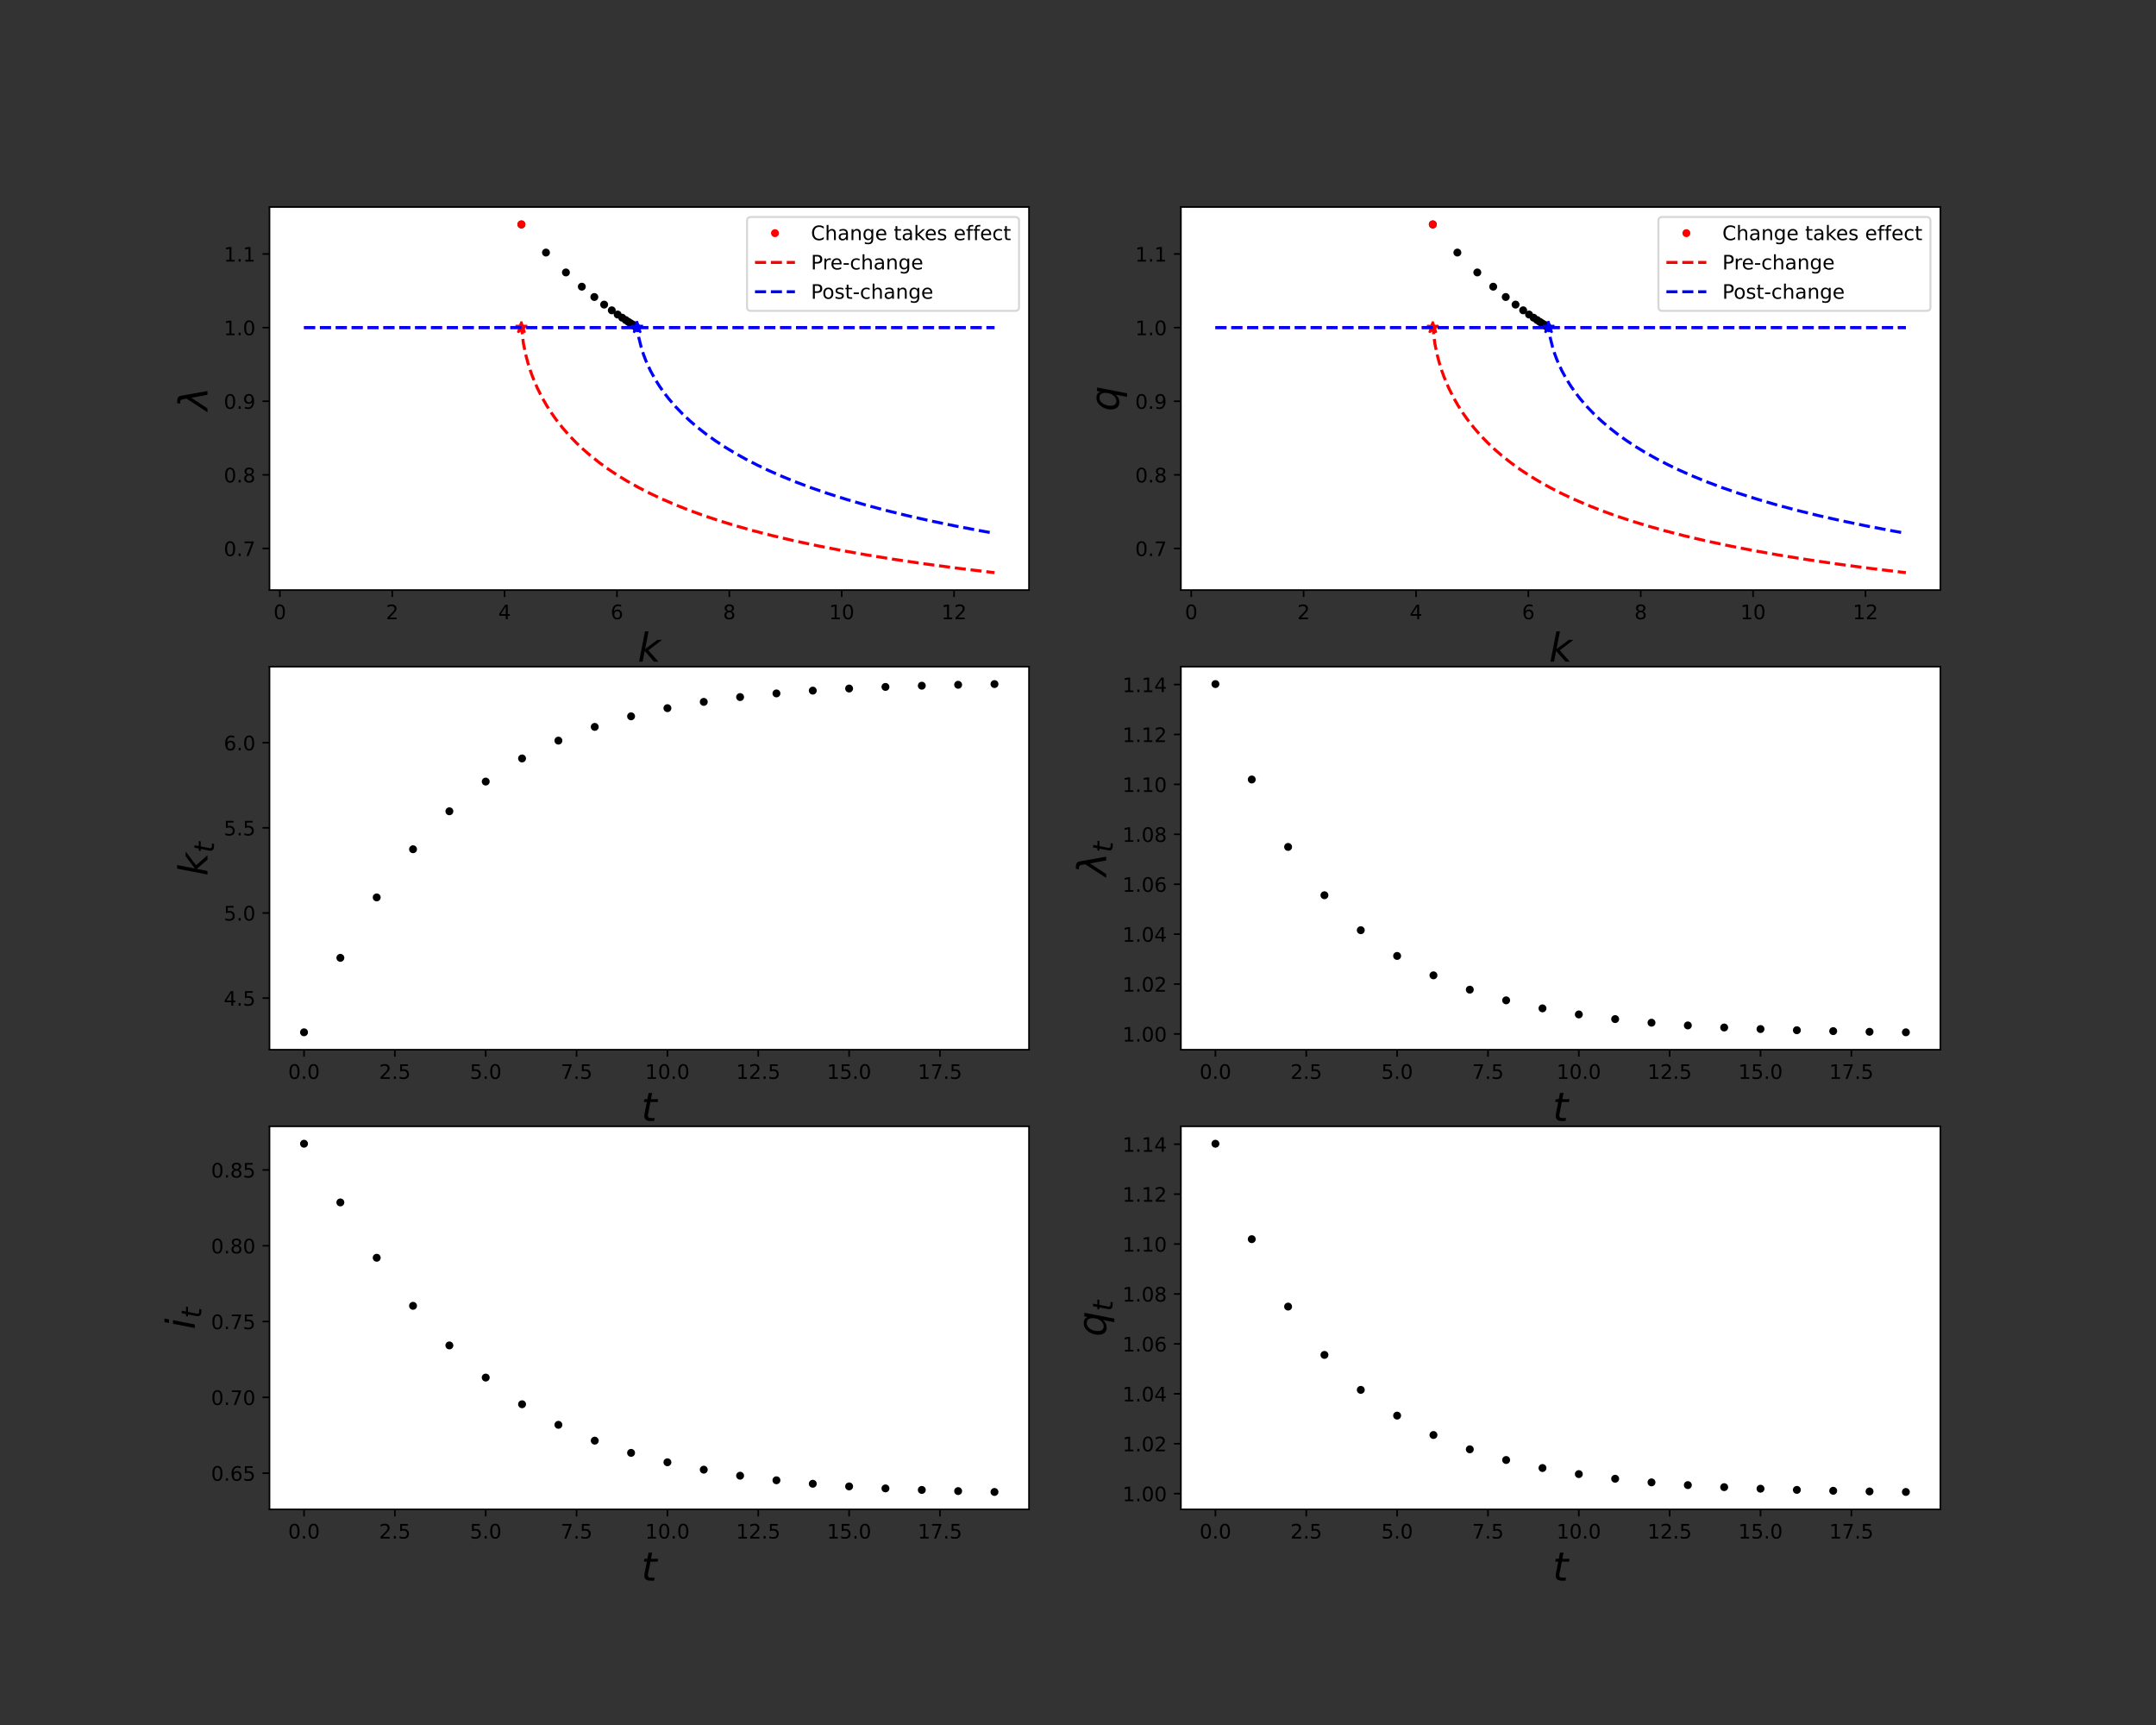 <?xml version="1.0" encoding="utf-8" standalone="no"?>
<!DOCTYPE svg PUBLIC "-//W3C//DTD SVG 1.1//EN"
  "http://www.w3.org/Graphics/SVG/1.1/DTD/svg11.dtd">
<!-- Created with matplotlib (https://matplotlib.org/) -->
<svg height="864pt" version="1.1" viewBox="0 0 1080 864" width="1080pt" xmlns="http://www.w3.org/2000/svg" xmlns:xlink="http://www.w3.org/1999/xlink">
 <rect x="0" y="0" width="1080" height="864" fill="#333333" stroke="none"/>
 <defs>
  <style type="text/css">*{stroke-linecap:butt;stroke-linejoin:round;}</style>
 </defs>
 <g id="figure_1">
  <g id="patch_1">
   <path d="M 0 864 
L 1080 864 
L 1080 0 
L 0 0 
z
" style="fill:none;"/>
  </g>
  <g id="axes_1">
   <g id="patch_2">
    <path d="M 135 295.539 
L 515.455 295.539 
L 515.455 103.68 
L 135 103.68 
z
" style="fill:#ffffff;"/>
   </g>
   <g id="matplotlib.axis_1">
    <g id="xtick_1">
     <g id="line2d_1">
      <defs>
       <path d="M 0 0 
L 0 3.5 
" id="mdd293121e3" style="stroke:#000000;stroke-width:0.8;"/>
      </defs>
      <g>
       <use style="stroke:#000000;stroke-width:0.8;" x="140.194" xlink:href="#mdd293121e3" y="295.539"/>
      </g>
     </g>
     <g id="text_1">
      <!-- 0 -->
      <g transform="translate(137.013 310.137)scale(0.1 -0.1)">
       <defs>
        <path d="M 31.781 66.406 
Q 24.172 66.406 20.328 58.906 
Q 16.5 51.422 16.5 36.375 
Q 16.5 21.391 20.328 13.891 
Q 24.172 6.391 31.781 6.391 
Q 39.453 6.391 43.281 13.891 
Q 47.125 21.391 47.125 36.375 
Q 47.125 51.422 43.281 58.906 
Q 39.453 66.406 31.781 66.406 
z
M 31.781 74.219 
Q 44.047 74.219 50.516 64.516 
Q 56.984 54.828 56.984 36.375 
Q 56.984 17.969 50.516 8.266 
Q 44.047 -1.422 31.781 -1.422 
Q 19.531 -1.422 13.062 8.266 
Q 6.594 17.969 6.594 36.375 
Q 6.594 54.828 13.062 64.516 
Q 19.531 74.219 31.781 74.219 
z
" id="DejaVuSans-48"/>
       </defs>
       <use xlink:href="#DejaVuSans-48"/>
      </g>
     </g>
    </g>
    <g id="xtick_2">
     <g id="line2d_2">
      <g>
       <use style="stroke:#000000;stroke-width:0.8;" x="196.482" xlink:href="#mdd293121e3" y="295.539"/>
      </g>
     </g>
     <g id="text_2">
      <!-- 2 -->
      <g transform="translate(193.301 310.137)scale(0.1 -0.1)">
       <defs>
        <path d="M 19.188 8.297 
L 53.609 8.297 
L 53.609 0 
L 7.328 0 
L 7.328 8.297 
Q 12.938 14.109 22.625 23.891 
Q 32.328 33.688 34.812 36.531 
Q 39.547 41.844 41.422 45.531 
Q 43.312 49.219 43.312 52.781 
Q 43.312 58.594 39.234 62.25 
Q 35.156 65.922 28.609 65.922 
Q 23.969 65.922 18.812 64.312 
Q 13.672 62.703 7.812 59.422 
L 7.812 69.391 
Q 13.766 71.781 18.938 73 
Q 24.125 74.219 28.422 74.219 
Q 39.75 74.219 46.484 68.547 
Q 53.219 62.891 53.219 53.422 
Q 53.219 48.922 51.531 44.891 
Q 49.859 40.875 45.406 35.406 
Q 44.188 33.984 37.641 27.219 
Q 31.109 20.453 19.188 8.297 
z
" id="DejaVuSans-50"/>
       </defs>
       <use xlink:href="#DejaVuSans-50"/>
      </g>
     </g>
    </g>
    <g id="xtick_3">
     <g id="line2d_3">
      <g>
       <use style="stroke:#000000;stroke-width:0.8;" x="252.769" xlink:href="#mdd293121e3" y="295.539"/>
      </g>
     </g>
     <g id="text_3">
      <!-- 4 -->
      <g transform="translate(249.588 310.137)scale(0.1 -0.1)">
       <defs>
        <path d="M 37.797 64.312 
L 12.891 25.391 
L 37.797 25.391 
z
M 35.203 72.906 
L 47.609 72.906 
L 47.609 25.391 
L 58.016 25.391 
L 58.016 17.188 
L 47.609 17.188 
L 47.609 0 
L 37.797 0 
L 37.797 17.188 
L 4.891 17.188 
L 4.891 26.703 
z
" id="DejaVuSans-52"/>
       </defs>
       <use xlink:href="#DejaVuSans-52"/>
      </g>
     </g>
    </g>
    <g id="xtick_4">
     <g id="line2d_4">
      <g>
       <use style="stroke:#000000;stroke-width:0.8;" x="309.057" xlink:href="#mdd293121e3" y="295.539"/>
      </g>
     </g>
     <g id="text_4">
      <!-- 6 -->
      <g transform="translate(305.875 310.137)scale(0.1 -0.1)">
       <defs>
        <path d="M 33.016 40.375 
Q 26.375 40.375 22.484 35.828 
Q 18.609 31.297 18.609 23.391 
Q 18.609 15.531 22.484 10.953 
Q 26.375 6.391 33.016 6.391 
Q 39.656 6.391 43.531 10.953 
Q 47.406 15.531 47.406 23.391 
Q 47.406 31.297 43.531 35.828 
Q 39.656 40.375 33.016 40.375 
z
M 52.594 71.297 
L 52.594 62.312 
Q 48.875 64.062 45.094 64.984 
Q 41.312 65.922 37.594 65.922 
Q 27.828 65.922 22.672 59.328 
Q 17.531 52.734 16.797 39.406 
Q 19.672 43.656 24.016 45.922 
Q 28.375 48.188 33.594 48.188 
Q 44.578 48.188 50.953 41.516 
Q 57.328 34.859 57.328 23.391 
Q 57.328 12.156 50.688 5.359 
Q 44.047 -1.422 33.016 -1.422 
Q 20.359 -1.422 13.672 8.266 
Q 6.984 17.969 6.984 36.375 
Q 6.984 53.656 15.188 63.938 
Q 23.391 74.219 37.203 74.219 
Q 40.922 74.219 44.703 73.484 
Q 48.484 72.75 52.594 71.297 
z
" id="DejaVuSans-54"/>
       </defs>
       <use xlink:href="#DejaVuSans-54"/>
      </g>
     </g>
    </g>
    <g id="xtick_5">
     <g id="line2d_5">
      <g>
       <use style="stroke:#000000;stroke-width:0.8;" x="365.344" xlink:href="#mdd293121e3" y="295.539"/>
      </g>
     </g>
     <g id="text_5">
      <!-- 8 -->
      <g transform="translate(362.163 310.137)scale(0.1 -0.1)">
       <defs>
        <path d="M 31.781 34.625 
Q 24.75 34.625 20.719 30.859 
Q 16.703 27.094 16.703 20.516 
Q 16.703 13.922 20.719 10.156 
Q 24.75 6.391 31.781 6.391 
Q 38.812 6.391 42.859 10.172 
Q 46.922 13.969 46.922 20.516 
Q 46.922 27.094 42.891 30.859 
Q 38.875 34.625 31.781 34.625 
z
M 21.922 38.812 
Q 15.578 40.375 12.031 44.719 
Q 8.5 49.078 8.5 55.328 
Q 8.5 64.062 14.719 69.141 
Q 20.953 74.219 31.781 74.219 
Q 42.672 74.219 48.875 69.141 
Q 55.078 64.062 55.078 55.328 
Q 55.078 49.078 51.531 44.719 
Q 48 40.375 41.703 38.812 
Q 48.828 37.156 52.797 32.312 
Q 56.781 27.484 56.781 20.516 
Q 56.781 9.906 50.312 4.234 
Q 43.844 -1.422 31.781 -1.422 
Q 19.734 -1.422 13.25 4.234 
Q 6.781 9.906 6.781 20.516 
Q 6.781 27.484 10.781 32.312 
Q 14.797 37.156 21.922 38.812 
z
M 18.312 54.391 
Q 18.312 48.734 21.844 45.562 
Q 25.391 42.391 31.781 42.391 
Q 38.141 42.391 41.719 45.562 
Q 45.312 48.734 45.312 54.391 
Q 45.312 60.062 41.719 63.234 
Q 38.141 66.406 31.781 66.406 
Q 25.391 66.406 21.844 63.234 
Q 18.312 60.062 18.312 54.391 
z
" id="DejaVuSans-56"/>
       </defs>
       <use xlink:href="#DejaVuSans-56"/>
      </g>
     </g>
    </g>
    <g id="xtick_6">
     <g id="line2d_6">
      <g>
       <use style="stroke:#000000;stroke-width:0.8;" x="421.632" xlink:href="#mdd293121e3" y="295.539"/>
      </g>
     </g>
     <g id="text_6">
      <!-- 10 -->
      <g transform="translate(415.269 310.137)scale(0.1 -0.1)">
       <defs>
        <path d="M 12.406 8.297 
L 28.516 8.297 
L 28.516 63.922 
L 10.984 60.406 
L 10.984 69.391 
L 28.422 72.906 
L 38.281 72.906 
L 38.281 8.297 
L 54.391 8.297 
L 54.391 0 
L 12.406 0 
z
" id="DejaVuSans-49"/>
       </defs>
       <use xlink:href="#DejaVuSans-49"/>
       <use x="63.623" xlink:href="#DejaVuSans-48"/>
      </g>
     </g>
    </g>
    <g id="xtick_7">
     <g id="line2d_7">
      <g>
       <use style="stroke:#000000;stroke-width:0.8;" x="477.919" xlink:href="#mdd293121e3" y="295.539"/>
      </g>
     </g>
     <g id="text_7">
      <!-- 12 -->
      <g transform="translate(471.557 310.137)scale(0.1 -0.1)">
       <use xlink:href="#DejaVuSans-49"/>
       <use x="63.623" xlink:href="#DejaVuSans-50"/>
      </g>
     </g>
    </g>
    <g id="text_8">
     <!-- $k$ -->
     <g transform="translate(319.427 331.414)scale(0.2 -0.2)">
      <defs>
       <path d="M 18.312 75.984 
L 27.297 75.984 
L 18.703 31.688 
L 49.516 54.688 
L 61.188 54.688 
L 26.812 28.516 
L 51.906 0 
L 41.016 0 
L 17.672 26.703 
L 12.5 0 
L 3.516 0 
z
" id="DejaVuSans-Oblique-107"/>
      </defs>
      <use transform="translate(0 0.016)" xlink:href="#DejaVuSans-Oblique-107"/>
     </g>
    </g>
   </g>
   <g id="matplotlib.axis_2">
    <g id="ytick_1">
     <g id="line2d_8">
      <defs>
       <path d="M 0 0 
L -3.5 0 
" id="m0fdacbbd6c" style="stroke:#000000;stroke-width:0.8;"/>
      </defs>
      <g>
       <use style="stroke:#000000;stroke-width:0.8;" x="135" xlink:href="#m0fdacbbd6c" y="274.698"/>
      </g>
     </g>
     <g id="text_9">
      <!-- 0.7 -->
      <g transform="translate(112.097 278.498)scale(0.1 -0.1)">
       <defs>
        <path d="M 10.688 12.406 
L 21 12.406 
L 21 0 
L 10.688 0 
z
" id="DejaVuSans-46"/>
        <path d="M 8.203 72.906 
L 55.078 72.906 
L 55.078 68.703 
L 28.609 0 
L 18.312 0 
L 43.219 64.594 
L 8.203 64.594 
z
" id="DejaVuSans-55"/>
       </defs>
       <use xlink:href="#DejaVuSans-48"/>
       <use x="63.623" xlink:href="#DejaVuSans-46"/>
       <use x="95.41" xlink:href="#DejaVuSans-55"/>
      </g>
     </g>
    </g>
    <g id="ytick_2">
     <g id="line2d_9">
      <g>
       <use style="stroke:#000000;stroke-width:0.8;" x="135" xlink:href="#m0fdacbbd6c" y="237.828"/>
      </g>
     </g>
     <g id="text_10">
      <!-- 0.8 -->
      <g transform="translate(112.097 241.627)scale(0.1 -0.1)">
       <use xlink:href="#DejaVuSans-48"/>
       <use x="63.623" xlink:href="#DejaVuSans-46"/>
       <use x="95.41" xlink:href="#DejaVuSans-56"/>
      </g>
     </g>
    </g>
    <g id="ytick_3">
     <g id="line2d_10">
      <g>
       <use style="stroke:#000000;stroke-width:0.8;" x="135" xlink:href="#m0fdacbbd6c" y="200.958"/>
      </g>
     </g>
     <g id="text_11">
      <!-- 0.9 -->
      <g transform="translate(112.097 204.757)scale(0.1 -0.1)">
       <defs>
        <path d="M 10.984 1.516 
L 10.984 10.5 
Q 14.703 8.734 18.5 7.812 
Q 22.312 6.891 25.984 6.891 
Q 35.75 6.891 40.891 13.453 
Q 46.047 20.016 46.781 33.406 
Q 43.953 29.203 39.594 26.953 
Q 35.25 24.703 29.984 24.703 
Q 19.047 24.703 12.672 31.312 
Q 6.297 37.938 6.297 49.422 
Q 6.297 60.641 12.938 67.422 
Q 19.578 74.219 30.609 74.219 
Q 43.266 74.219 49.922 64.516 
Q 56.594 54.828 56.594 36.375 
Q 56.594 19.141 48.406 8.859 
Q 40.234 -1.422 26.422 -1.422 
Q 22.703 -1.422 18.891 -0.688 
Q 15.094 0.047 10.984 1.516 
z
M 30.609 32.422 
Q 37.25 32.422 41.125 36.953 
Q 45.016 41.5 45.016 49.422 
Q 45.016 57.281 41.125 61.844 
Q 37.25 66.406 30.609 66.406 
Q 23.969 66.406 20.094 61.844 
Q 16.219 57.281 16.219 49.422 
Q 16.219 41.5 20.094 36.953 
Q 23.969 32.422 30.609 32.422 
z
" id="DejaVuSans-57"/>
       </defs>
       <use xlink:href="#DejaVuSans-48"/>
       <use x="63.623" xlink:href="#DejaVuSans-46"/>
       <use x="95.41" xlink:href="#DejaVuSans-57"/>
      </g>
     </g>
    </g>
    <g id="ytick_4">
     <g id="line2d_11">
      <g>
       <use style="stroke:#000000;stroke-width:0.8;" x="135" xlink:href="#m0fdacbbd6c" y="164.087"/>
      </g>
     </g>
     <g id="text_12">
      <!-- 1.0 -->
      <g transform="translate(112.097 167.887)scale(0.1 -0.1)">
       <use xlink:href="#DejaVuSans-49"/>
       <use x="63.623" xlink:href="#DejaVuSans-46"/>
       <use x="95.41" xlink:href="#DejaVuSans-48"/>
      </g>
     </g>
    </g>
    <g id="ytick_5">
     <g id="line2d_12">
      <g>
       <use style="stroke:#000000;stroke-width:0.8;" x="135" xlink:href="#m0fdacbbd6c" y="127.217"/>
      </g>
     </g>
     <g id="text_13">
      <!-- 1.1 -->
      <g transform="translate(112.097 131.016)scale(0.1 -0.1)">
       <use xlink:href="#DejaVuSans-49"/>
       <use x="63.623" xlink:href="#DejaVuSans-46"/>
       <use x="95.41" xlink:href="#DejaVuSans-49"/>
      </g>
     </g>
    </g>
    <g id="text_14">
     <!-- $\lambda$ -->
     <g transform="translate(103.938 205.609)rotate(-90)scale(0.2 -0.2)">
      <defs>
       <path d="M 36.719 67.438 
L 48.828 0 
L 39.312 0 
L 31.844 40.438 
L 5.125 0 
L -4.391 0 
L 29.734 52.438 
L 28.031 62.109 
Q 26.953 68.266 21.734 68.266 
L 17.047 68.266 
L 18.5 75.984 
L 24.219 75.875 
Q 35.203 75.734 36.719 67.438 
z
" id="DejaVuSans-Oblique-955"/>
      </defs>
      <use transform="translate(0 0.016)" xlink:href="#DejaVuSans-Oblique-955"/>
     </g>
    </g>
   </g>
   <g id="line2d_13">
    <defs>
     <path d="M 0 1.5 
C 0.398 1.5 0.779 1.342 1.061 1.061 
C 1.342 0.779 1.5 0.398 1.5 0 
C 1.5 -0.398 1.342 -0.779 1.061 -1.061 
C 0.779 -1.342 0.398 -1.5 0 -1.5 
C -0.398 -1.5 -0.779 -1.342 -1.061 -1.061 
C -1.342 -0.779 -1.5 -0.398 -1.5 0 
C -1.5 0.398 -1.342 0.779 -1.061 1.061 
C -0.779 1.342 -0.398 1.5 0 1.5 
z
" id="m598a4a277f" style="stroke:#000000;"/>
    </defs>
    <g clip-path="url(#pb85a50fb3b)">
     <use style="stroke:#000000;" x="261.184" xlink:href="#m598a4a277f" y="112.401"/>
     <use style="stroke:#000000;" x="273.494" xlink:href="#m598a4a277f" y="126.498"/>
     <use style="stroke:#000000;" x="283.484" xlink:href="#m598a4a277f" y="136.457"/>
     <use style="stroke:#000000;" x="291.447" xlink:href="#m598a4a277f" y="143.593"/>
     <use style="stroke:#000000;" x="297.722" xlink:href="#m598a4a277f" y="148.759"/>
     <use style="stroke:#000000;" x="302.634" xlink:href="#m598a4a277f" y="152.56"/>
     <use style="stroke:#000000;" x="306.458" xlink:href="#m598a4a277f" y="155.425"/>
     <use style="stroke:#000000;" x="309.404" xlink:href="#m598a4a277f" y="157.54"/>
     <use style="stroke:#000000;" x="311.673" xlink:href="#m598a4a277f" y="159.117"/>
     <use style="stroke:#000000;" x="313.422" xlink:href="#m598a4a277f" y="160.303"/>
     <use style="stroke:#000000;" x="314.769" xlink:href="#m598a4a277f" y="161.2"/>
     <use style="stroke:#000000;" x="315.807" xlink:href="#m598a4a277f" y="161.887"/>
     <use style="stroke:#000000;" x="316.603" xlink:href="#m598a4a277f" y="162.422"/>
     <use style="stroke:#000000;" x="317.208" xlink:href="#m598a4a277f" y="162.825"/>
     <use style="stroke:#000000;" x="317.668" xlink:href="#m598a4a277f" y="163.129"/>
     <use style="stroke:#000000;" x="318.017" xlink:href="#m598a4a277f" y="163.358"/>
     <use style="stroke:#000000;" x="318.282" xlink:href="#m598a4a277f" y="163.532"/>
     <use style="stroke:#000000;" x="318.483" xlink:href="#m598a4a277f" y="163.664"/>
     <use style="stroke:#000000;" x="318.636" xlink:href="#m598a4a277f" y="163.764"/>
     <use style="stroke:#000000;" x="318.752" xlink:href="#m598a4a277f" y="163.839"/>
    </g>
   </g>
   <g id="line2d_14">
    <defs>
     <path d="M 0 1.5 
C 0.398 1.5 0.779 1.342 1.061 1.061 
C 1.342 0.779 1.5 0.398 1.5 0 
C 1.5 -0.398 1.342 -0.779 1.061 -1.061 
C 0.779 -1.342 0.398 -1.5 0 -1.5 
C -0.398 -1.5 -0.779 -1.342 -1.061 -1.061 
C -1.342 -0.779 -1.5 -0.398 -1.5 0 
C -1.5 0.398 -1.342 0.779 -1.061 1.061 
C -0.779 1.342 -0.398 1.5 0 1.5 
z
" id="mf713ad89fe" style="stroke:#ff0000;"/>
    </defs>
    <g clip-path="url(#pb85a50fb3b)">
     <use style="fill:#ff0000;stroke:#ff0000;" x="261.184" xlink:href="#mf713ad89fe" y="112.401"/>
    </g>
   </g>
   <g id="line2d_15">
    <path clip-path="url(#pb85a50fb3b)" d="M 152.293 164.087 
L 498.161 164.087 
L 498.161 164.087 
" style="fill:none;stroke:#ff0000;stroke-dasharray:5.55,2.4;stroke-dashoffset:0;stroke-width:1.5;"/>
   </g>
   <g id="line2d_16">
    <path clip-path="url(#pb85a50fb3b)" d="M 261.028 161.879 
L 262.184 171.949 
L 263.341 177.586 
L 264.498 181.94 
L 265.655 185.595 
L 266.811 188.793 
L 269.125 194.268 
L 271.438 198.91 
L 273.752 202.975 
L 276.065 206.609 
L 278.379 209.904 
L 281.849 214.346 
L 285.319 218.31 
L 288.79 221.892 
L 292.26 225.161 
L 295.73 228.167 
L 300.357 231.831 
L 304.984 235.163 
L 309.611 238.216 
L 314.238 241.03 
L 320.022 244.259 
L 325.806 247.213 
L 331.589 249.93 
L 338.53 252.923 
L 345.47 255.663 
L 352.411 258.185 
L 360.508 260.888 
L 368.605 263.367 
L 377.859 265.964 
L 387.113 268.344 
L 397.524 270.795 
L 409.092 273.277 
L 421.816 275.755 
L 434.54 278.009 
L 448.421 280.247 
L 463.459 282.449 
L 479.653 284.599 
L 497.004 286.686 
L 498.161 286.818 
L 498.161 286.818 
" style="fill:none;stroke:#ff0000;stroke-dasharray:5.55,2.4;stroke-dashoffset:0;stroke-width:1.5;"/>
   </g>
   <g id="line2d_17">
    <path clip-path="url(#pb85a50fb3b)" d="M 261.184 164.087 
" style="fill:none;stroke:#ff0000;stroke-linecap:square;stroke-width:1.5;"/>
    <defs>
     <path d="M 0 -3 
L -0.674 -0.927 
L -2.853 -0.927 
L -1.09 0.354 
L -1.763 2.427 
L -0 1.146 
L 1.763 2.427 
L 1.09 0.354 
L 2.853 -0.927 
L 0.674 -0.927 
z
" id="me1371236ad" style="stroke:#ff0000;stroke-linejoin:bevel;"/>
    </defs>
    <g clip-path="url(#pb85a50fb3b)">
     <use style="fill:#ff0000;stroke:#ff0000;stroke-linejoin:bevel;" x="261.184" xlink:href="#me1371236ad" y="164.087"/>
    </g>
   </g>
   <g id="line2d_18">
    <path clip-path="url(#pb85a50fb3b)" d="M 152.293 164.087 
L 498.161 164.087 
L 498.161 164.087 
" style="fill:none;stroke:#0000ff;stroke-dasharray:5.55,2.4;stroke-dashoffset:0;stroke-width:1.5;"/>
   </g>
   <g id="line2d_19">
    <path clip-path="url(#pb85a50fb3b)" d="M 318.865 160.835 
L 320.022 169.198 
L 321.179 173.87 
L 322.335 177.49 
L 323.492 180.54 
L 325.806 185.624 
L 328.119 189.858 
L 330.433 193.539 
L 332.746 196.822 
L 335.06 199.797 
L 338.53 203.815 
L 342 207.415 
L 345.47 210.683 
L 348.941 213.682 
L 353.568 217.334 
L 358.195 220.66 
L 362.822 223.714 
L 367.449 226.537 
L 373.232 229.79 
L 379.016 232.781 
L 384.8 235.546 
L 391.74 238.609 
L 398.681 241.43 
L 406.778 244.46 
L 414.875 247.246 
L 424.129 250.173 
L 433.383 252.863 
L 443.794 255.645 
L 454.205 258.202 
L 465.772 260.814 
L 478.496 263.448 
L 492.377 266.073 
L 498.161 267.099 
L 498.161 267.099 
" style="fill:none;stroke:#0000ff;stroke-dasharray:5.55,2.4;stroke-dashoffset:0;stroke-width:1.5;"/>
   </g>
   <g id="line2d_20">
    <path clip-path="url(#pb85a50fb3b)" d="M 319.178 164.087 
" style="fill:none;stroke:#0000ff;stroke-linecap:square;stroke-width:1.5;"/>
    <defs>
     <path d="M 0 -3 
L -0.674 -0.927 
L -2.853 -0.927 
L -1.09 0.354 
L -1.763 2.427 
L -0 1.146 
L 1.763 2.427 
L 1.09 0.354 
L 2.853 -0.927 
L 0.674 -0.927 
z
" id="m905cf35d10" style="stroke:#0000ff;stroke-linejoin:bevel;"/>
    </defs>
    <g clip-path="url(#pb85a50fb3b)">
     <use style="fill:#0000ff;stroke:#0000ff;stroke-linejoin:bevel;" x="319.178" xlink:href="#m905cf35d10" y="164.087"/>
    </g>
   </g>
   <g id="patch_3">
    <path d="M 135 295.539 
L 135 103.68 
" style="fill:none;stroke:#000000;stroke-linecap:square;stroke-linejoin:miter;stroke-width:0.8;"/>
   </g>
   <g id="patch_4">
    <path d="M 515.455 295.539 
L 515.455 103.68 
" style="fill:none;stroke:#000000;stroke-linecap:square;stroke-linejoin:miter;stroke-width:0.8;"/>
   </g>
   <g id="patch_5">
    <path d="M 135 295.539 
L 515.455 295.539 
" style="fill:none;stroke:#000000;stroke-linecap:square;stroke-linejoin:miter;stroke-width:0.8;"/>
   </g>
   <g id="patch_6">
    <path d="M 135 103.68 
L 515.455 103.68 
" style="fill:none;stroke:#000000;stroke-linecap:square;stroke-linejoin:miter;stroke-width:0.8;"/>
   </g>
   <g id="legend_1">
    <g id="patch_7">
     <path d="M 376.206 155.714 
L 508.455 155.714 
Q 510.455 155.714 510.455 153.714 
L 510.455 110.68 
Q 510.455 108.68 508.455 108.68 
L 376.206 108.68 
Q 374.206 108.68 374.206 110.68 
L 374.206 153.714 
Q 374.206 155.714 376.206 155.714 
z
" style="fill:#ffffff;opacity:0.8;stroke:#cccccc;stroke-linejoin:miter;"/>
    </g>
    <g id="line2d_21"/>
    <g id="line2d_22">
     <g>
      <use style="fill:#ff0000;stroke:#ff0000;" x="388.206" xlink:href="#mf713ad89fe" y="116.778"/>
     </g>
    </g>
    <g id="text_15">
     <!-- Change takes effect -->
     <g transform="translate(406.206 120.278)scale(0.1 -0.1)">
      <defs>
       <path d="M 64.406 67.281 
L 64.406 56.891 
Q 59.422 61.531 53.781 63.812 
Q 48.141 66.109 41.797 66.109 
Q 29.297 66.109 22.656 58.469 
Q 16.016 50.828 16.016 36.375 
Q 16.016 21.969 22.656 14.328 
Q 29.297 6.688 41.797 6.688 
Q 48.141 6.688 53.781 8.984 
Q 59.422 11.281 64.406 15.922 
L 64.406 5.609 
Q 59.234 2.094 53.438 0.328 
Q 47.656 -1.422 41.219 -1.422 
Q 24.656 -1.422 15.125 8.703 
Q 5.609 18.844 5.609 36.375 
Q 5.609 53.953 15.125 64.078 
Q 24.656 74.219 41.219 74.219 
Q 47.75 74.219 53.531 72.484 
Q 59.328 70.75 64.406 67.281 
z
" id="DejaVuSans-67"/>
       <path d="M 54.891 33.016 
L 54.891 0 
L 45.906 0 
L 45.906 32.719 
Q 45.906 40.484 42.875 44.328 
Q 39.844 48.188 33.797 48.188 
Q 26.516 48.188 22.312 43.547 
Q 18.109 38.922 18.109 30.906 
L 18.109 0 
L 9.078 0 
L 9.078 75.984 
L 18.109 75.984 
L 18.109 46.188 
Q 21.344 51.125 25.703 53.562 
Q 30.078 56 35.797 56 
Q 45.219 56 50.047 50.172 
Q 54.891 44.344 54.891 33.016 
z
" id="DejaVuSans-104"/>
       <path d="M 34.281 27.484 
Q 23.391 27.484 19.188 25 
Q 14.984 22.516 14.984 16.5 
Q 14.984 11.719 18.141 8.906 
Q 21.297 6.109 26.703 6.109 
Q 34.188 6.109 38.703 11.406 
Q 43.219 16.703 43.219 25.484 
L 43.219 27.484 
z
M 52.203 31.203 
L 52.203 0 
L 43.219 0 
L 43.219 8.297 
Q 40.141 3.328 35.547 0.953 
Q 30.953 -1.422 24.312 -1.422 
Q 15.922 -1.422 10.953 3.297 
Q 6 8.016 6 15.922 
Q 6 25.141 12.172 29.828 
Q 18.359 34.516 30.609 34.516 
L 43.219 34.516 
L 43.219 35.406 
Q 43.219 41.609 39.141 45 
Q 35.062 48.391 27.688 48.391 
Q 23 48.391 18.547 47.266 
Q 14.109 46.141 10.016 43.891 
L 10.016 52.203 
Q 14.938 54.109 19.578 55.047 
Q 24.219 56 28.609 56 
Q 40.484 56 46.344 49.844 
Q 52.203 43.703 52.203 31.203 
z
" id="DejaVuSans-97"/>
       <path d="M 54.891 33.016 
L 54.891 0 
L 45.906 0 
L 45.906 32.719 
Q 45.906 40.484 42.875 44.328 
Q 39.844 48.188 33.797 48.188 
Q 26.516 48.188 22.312 43.547 
Q 18.109 38.922 18.109 30.906 
L 18.109 0 
L 9.078 0 
L 9.078 54.688 
L 18.109 54.688 
L 18.109 46.188 
Q 21.344 51.125 25.703 53.562 
Q 30.078 56 35.797 56 
Q 45.219 56 50.047 50.172 
Q 54.891 44.344 54.891 33.016 
z
" id="DejaVuSans-110"/>
       <path d="M 45.406 27.984 
Q 45.406 37.75 41.375 43.109 
Q 37.359 48.484 30.078 48.484 
Q 22.859 48.484 18.828 43.109 
Q 14.797 37.75 14.797 27.984 
Q 14.797 18.266 18.828 12.891 
Q 22.859 7.516 30.078 7.516 
Q 37.359 7.516 41.375 12.891 
Q 45.406 18.266 45.406 27.984 
z
M 54.391 6.781 
Q 54.391 -7.172 48.188 -13.984 
Q 42 -20.797 29.203 -20.797 
Q 24.469 -20.797 20.266 -20.094 
Q 16.062 -19.391 12.109 -17.922 
L 12.109 -9.188 
Q 16.062 -11.328 19.922 -12.344 
Q 23.781 -13.375 27.781 -13.375 
Q 36.625 -13.375 41.016 -8.766 
Q 45.406 -4.156 45.406 5.172 
L 45.406 9.625 
Q 42.625 4.781 38.281 2.391 
Q 33.938 0 27.875 0 
Q 17.828 0 11.672 7.656 
Q 5.516 15.328 5.516 27.984 
Q 5.516 40.672 11.672 48.328 
Q 17.828 56 27.875 56 
Q 33.938 56 38.281 53.609 
Q 42.625 51.219 45.406 46.391 
L 45.406 54.688 
L 54.391 54.688 
z
" id="DejaVuSans-103"/>
       <path d="M 56.203 29.594 
L 56.203 25.203 
L 14.891 25.203 
Q 15.484 15.922 20.484 11.062 
Q 25.484 6.203 34.422 6.203 
Q 39.594 6.203 44.453 7.469 
Q 49.312 8.734 54.109 11.281 
L 54.109 2.781 
Q 49.266 0.734 44.188 -0.344 
Q 39.109 -1.422 33.891 -1.422 
Q 20.797 -1.422 13.156 6.188 
Q 5.516 13.812 5.516 26.812 
Q 5.516 40.234 12.766 48.109 
Q 20.016 56 32.328 56 
Q 43.359 56 49.781 48.891 
Q 56.203 41.797 56.203 29.594 
z
M 47.219 32.234 
Q 47.125 39.594 43.094 43.984 
Q 39.062 48.391 32.422 48.391 
Q 24.906 48.391 20.391 44.141 
Q 15.875 39.891 15.188 32.172 
z
" id="DejaVuSans-101"/>
       <path id="DejaVuSans-32"/>
       <path d="M 18.312 70.219 
L 18.312 54.688 
L 36.812 54.688 
L 36.812 47.703 
L 18.312 47.703 
L 18.312 18.016 
Q 18.312 11.328 20.141 9.422 
Q 21.969 7.516 27.594 7.516 
L 36.812 7.516 
L 36.812 0 
L 27.594 0 
Q 17.188 0 13.234 3.875 
Q 9.281 7.766 9.281 18.016 
L 9.281 47.703 
L 2.688 47.703 
L 2.688 54.688 
L 9.281 54.688 
L 9.281 70.219 
z
" id="DejaVuSans-116"/>
       <path d="M 9.078 75.984 
L 18.109 75.984 
L 18.109 31.109 
L 44.922 54.688 
L 56.391 54.688 
L 27.391 29.109 
L 57.625 0 
L 45.906 0 
L 18.109 26.703 
L 18.109 0 
L 9.078 0 
z
" id="DejaVuSans-107"/>
       <path d="M 44.281 53.078 
L 44.281 44.578 
Q 40.484 46.531 36.375 47.5 
Q 32.281 48.484 27.875 48.484 
Q 21.188 48.484 17.844 46.438 
Q 14.5 44.391 14.5 40.281 
Q 14.5 37.156 16.891 35.375 
Q 19.281 33.594 26.516 31.984 
L 29.594 31.297 
Q 39.156 29.25 43.188 25.516 
Q 47.219 21.781 47.219 15.094 
Q 47.219 7.469 41.188 3.016 
Q 35.156 -1.422 24.609 -1.422 
Q 20.219 -1.422 15.453 -0.562 
Q 10.688 0.297 5.422 2 
L 5.422 11.281 
Q 10.406 8.688 15.234 7.391 
Q 20.062 6.109 24.812 6.109 
Q 31.156 6.109 34.562 8.281 
Q 37.984 10.453 37.984 14.406 
Q 37.984 18.062 35.516 20.016 
Q 33.062 21.969 24.703 23.781 
L 21.578 24.516 
Q 13.234 26.266 9.516 29.906 
Q 5.812 33.547 5.812 39.891 
Q 5.812 47.609 11.281 51.797 
Q 16.75 56 26.812 56 
Q 31.781 56 36.172 55.266 
Q 40.578 54.547 44.281 53.078 
z
" id="DejaVuSans-115"/>
       <path d="M 37.109 75.984 
L 37.109 68.5 
L 28.516 68.5 
Q 23.688 68.5 21.797 66.547 
Q 19.922 64.594 19.922 59.516 
L 19.922 54.688 
L 34.719 54.688 
L 34.719 47.703 
L 19.922 47.703 
L 19.922 0 
L 10.891 0 
L 10.891 47.703 
L 2.297 47.703 
L 2.297 54.688 
L 10.891 54.688 
L 10.891 58.5 
Q 10.891 67.625 15.141 71.797 
Q 19.391 75.984 28.609 75.984 
z
" id="DejaVuSans-102"/>
       <path d="M 48.781 52.594 
L 48.781 44.188 
Q 44.969 46.297 41.141 47.344 
Q 37.312 48.391 33.406 48.391 
Q 24.656 48.391 19.812 42.844 
Q 14.984 37.312 14.984 27.297 
Q 14.984 17.281 19.812 11.734 
Q 24.656 6.203 33.406 6.203 
Q 37.312 6.203 41.141 7.25 
Q 44.969 8.297 48.781 10.406 
L 48.781 2.094 
Q 45.016 0.344 40.984 -0.531 
Q 36.969 -1.422 32.422 -1.422 
Q 20.062 -1.422 12.781 6.344 
Q 5.516 14.109 5.516 27.297 
Q 5.516 40.672 12.859 48.328 
Q 20.219 56 33.016 56 
Q 37.156 56 41.109 55.141 
Q 45.062 54.297 48.781 52.594 
z
" id="DejaVuSans-99"/>
      </defs>
      <use xlink:href="#DejaVuSans-67"/>
      <use x="69.824" xlink:href="#DejaVuSans-104"/>
      <use x="133.203" xlink:href="#DejaVuSans-97"/>
      <use x="194.482" xlink:href="#DejaVuSans-110"/>
      <use x="257.861" xlink:href="#DejaVuSans-103"/>
      <use x="321.338" xlink:href="#DejaVuSans-101"/>
      <use x="382.861" xlink:href="#DejaVuSans-32"/>
      <use x="414.648" xlink:href="#DejaVuSans-116"/>
      <use x="453.857" xlink:href="#DejaVuSans-97"/>
      <use x="515.137" xlink:href="#DejaVuSans-107"/>
      <use x="569.422" xlink:href="#DejaVuSans-101"/>
      <use x="630.945" xlink:href="#DejaVuSans-115"/>
      <use x="683.045" xlink:href="#DejaVuSans-32"/>
      <use x="714.832" xlink:href="#DejaVuSans-101"/>
      <use x="776.355" xlink:href="#DejaVuSans-102"/>
      <use x="811.561" xlink:href="#DejaVuSans-102"/>
      <use x="846.766" xlink:href="#DejaVuSans-101"/>
      <use x="908.289" xlink:href="#DejaVuSans-99"/>
      <use x="963.27" xlink:href="#DejaVuSans-116"/>
     </g>
    </g>
    <g id="line2d_23">
     <path d="M 378.206 131.457 
L 398.206 131.457 
" style="fill:none;stroke:#ff0000;stroke-dasharray:5.55,2.4;stroke-dashoffset:0;stroke-width:1.5;"/>
    </g>
    <g id="line2d_24"/>
    <g id="text_16">
     <!-- Pre-change -->
     <g transform="translate(406.206 134.957)scale(0.1 -0.1)">
      <defs>
       <path d="M 19.672 64.797 
L 19.672 37.406 
L 32.078 37.406 
Q 38.969 37.406 42.719 40.969 
Q 46.484 44.531 46.484 51.125 
Q 46.484 57.672 42.719 61.234 
Q 38.969 64.797 32.078 64.797 
z
M 9.812 72.906 
L 32.078 72.906 
Q 44.344 72.906 50.609 67.359 
Q 56.891 61.812 56.891 51.125 
Q 56.891 40.328 50.609 34.812 
Q 44.344 29.297 32.078 29.297 
L 19.672 29.297 
L 19.672 0 
L 9.812 0 
z
" id="DejaVuSans-80"/>
       <path d="M 41.109 46.297 
Q 39.594 47.172 37.812 47.578 
Q 36.031 48 33.891 48 
Q 26.266 48 22.188 43.047 
Q 18.109 38.094 18.109 28.812 
L 18.109 0 
L 9.078 0 
L 9.078 54.688 
L 18.109 54.688 
L 18.109 46.188 
Q 20.953 51.172 25.484 53.578 
Q 30.031 56 36.531 56 
Q 37.453 56 38.578 55.875 
Q 39.703 55.766 41.062 55.516 
z
" id="DejaVuSans-114"/>
       <path d="M 4.891 31.391 
L 31.203 31.391 
L 31.203 23.391 
L 4.891 23.391 
z
" id="DejaVuSans-45"/>
      </defs>
      <use xlink:href="#DejaVuSans-80"/>
      <use x="58.553" xlink:href="#DejaVuSans-114"/>
      <use x="97.416" xlink:href="#DejaVuSans-101"/>
      <use x="158.939" xlink:href="#DejaVuSans-45"/>
      <use x="195.023" xlink:href="#DejaVuSans-99"/>
      <use x="250.004" xlink:href="#DejaVuSans-104"/>
      <use x="313.383" xlink:href="#DejaVuSans-97"/>
      <use x="374.662" xlink:href="#DejaVuSans-110"/>
      <use x="438.041" xlink:href="#DejaVuSans-103"/>
      <use x="501.518" xlink:href="#DejaVuSans-101"/>
     </g>
    </g>
    <g id="line2d_25">
     <path d="M 378.206 146.135 
L 398.206 146.135 
" style="fill:none;stroke:#0000ff;stroke-dasharray:5.55,2.4;stroke-dashoffset:0;stroke-width:1.5;"/>
    </g>
    <g id="line2d_26"/>
    <g id="text_17">
     <!-- Post-change -->
     <g transform="translate(406.206 149.635)scale(0.1 -0.1)">
      <defs>
       <path d="M 30.609 48.391 
Q 23.391 48.391 19.188 42.75 
Q 14.984 37.109 14.984 27.297 
Q 14.984 17.484 19.156 11.844 
Q 23.344 6.203 30.609 6.203 
Q 37.797 6.203 41.984 11.859 
Q 46.188 17.531 46.188 27.297 
Q 46.188 37.016 41.984 42.703 
Q 37.797 48.391 30.609 48.391 
z
M 30.609 56 
Q 42.328 56 49.016 48.375 
Q 55.719 40.766 55.719 27.297 
Q 55.719 13.875 49.016 6.219 
Q 42.328 -1.422 30.609 -1.422 
Q 18.844 -1.422 12.172 6.219 
Q 5.516 13.875 5.516 27.297 
Q 5.516 40.766 12.172 48.375 
Q 18.844 56 30.609 56 
z
" id="DejaVuSans-111"/>
      </defs>
      <use xlink:href="#DejaVuSans-80"/>
      <use x="56.678" xlink:href="#DejaVuSans-111"/>
      <use x="117.859" xlink:href="#DejaVuSans-115"/>
      <use x="169.959" xlink:href="#DejaVuSans-116"/>
      <use x="209.168" xlink:href="#DejaVuSans-45"/>
      <use x="245.252" xlink:href="#DejaVuSans-99"/>
      <use x="300.232" xlink:href="#DejaVuSans-104"/>
      <use x="363.611" xlink:href="#DejaVuSans-97"/>
      <use x="424.891" xlink:href="#DejaVuSans-110"/>
      <use x="488.27" xlink:href="#DejaVuSans-103"/>
      <use x="551.746" xlink:href="#DejaVuSans-101"/>
     </g>
    </g>
   </g>
  </g>
  <g id="axes_2">
   <g id="patch_8">
    <path d="M 591.545 295.539 
L 972 295.539 
L 972 103.68 
L 591.545 103.68 
z
" style="fill:#ffffff;"/>
   </g>
   <g id="matplotlib.axis_3">
    <g id="xtick_8">
     <g id="line2d_27">
      <g>
       <use style="stroke:#000000;stroke-width:0.8;" x="596.74" xlink:href="#mdd293121e3" y="295.539"/>
      </g>
     </g>
     <g id="text_18">
      <!-- 0 -->
      <g transform="translate(593.559 310.137)scale(0.1 -0.1)">
       <use xlink:href="#DejaVuSans-48"/>
      </g>
     </g>
    </g>
    <g id="xtick_9">
     <g id="line2d_28">
      <g>
       <use style="stroke:#000000;stroke-width:0.8;" x="653.027" xlink:href="#mdd293121e3" y="295.539"/>
      </g>
     </g>
     <g id="text_19">
      <!-- 2 -->
      <g transform="translate(649.846 310.137)scale(0.1 -0.1)">
       <use xlink:href="#DejaVuSans-50"/>
      </g>
     </g>
    </g>
    <g id="xtick_10">
     <g id="line2d_29">
      <g>
       <use style="stroke:#000000;stroke-width:0.8;" x="709.315" xlink:href="#mdd293121e3" y="295.539"/>
      </g>
     </g>
     <g id="text_20">
      <!-- 4 -->
      <g transform="translate(706.134 310.137)scale(0.1 -0.1)">
       <use xlink:href="#DejaVuSans-52"/>
      </g>
     </g>
    </g>
    <g id="xtick_11">
     <g id="line2d_30">
      <g>
       <use style="stroke:#000000;stroke-width:0.8;" x="765.602" xlink:href="#mdd293121e3" y="295.539"/>
      </g>
     </g>
     <g id="text_21">
      <!-- 6 -->
      <g transform="translate(762.421 310.137)scale(0.1 -0.1)">
       <use xlink:href="#DejaVuSans-54"/>
      </g>
     </g>
    </g>
    <g id="xtick_12">
     <g id="line2d_31">
      <g>
       <use style="stroke:#000000;stroke-width:0.8;" x="821.89" xlink:href="#mdd293121e3" y="295.539"/>
      </g>
     </g>
     <g id="text_22">
      <!-- 8 -->
      <g transform="translate(818.708 310.137)scale(0.1 -0.1)">
       <use xlink:href="#DejaVuSans-56"/>
      </g>
     </g>
    </g>
    <g id="xtick_13">
     <g id="line2d_32">
      <g>
       <use style="stroke:#000000;stroke-width:0.8;" x="878.177" xlink:href="#mdd293121e3" y="295.539"/>
      </g>
     </g>
     <g id="text_23">
      <!-- 10 -->
      <g transform="translate(871.815 310.137)scale(0.1 -0.1)">
       <use xlink:href="#DejaVuSans-49"/>
       <use x="63.623" xlink:href="#DejaVuSans-48"/>
      </g>
     </g>
    </g>
    <g id="xtick_14">
     <g id="line2d_33">
      <g>
       <use style="stroke:#000000;stroke-width:0.8;" x="934.465" xlink:href="#mdd293121e3" y="295.539"/>
      </g>
     </g>
     <g id="text_24">
      <!-- 12 -->
      <g transform="translate(928.102 310.137)scale(0.1 -0.1)">
       <use xlink:href="#DejaVuSans-49"/>
       <use x="63.623" xlink:href="#DejaVuSans-50"/>
      </g>
     </g>
    </g>
    <g id="text_25">
     <!-- $k$ -->
     <g transform="translate(775.973 331.414)scale(0.2 -0.2)">
      <use transform="translate(0 0.016)" xlink:href="#DejaVuSans-Oblique-107"/>
     </g>
    </g>
   </g>
   <g id="matplotlib.axis_4">
    <g id="ytick_6">
     <g id="line2d_34">
      <g>
       <use style="stroke:#000000;stroke-width:0.8;" x="591.545" xlink:href="#m0fdacbbd6c" y="274.698"/>
      </g>
     </g>
     <g id="text_26">
      <!-- 0.7 -->
      <g transform="translate(568.642 278.498)scale(0.1 -0.1)">
       <use xlink:href="#DejaVuSans-48"/>
       <use x="63.623" xlink:href="#DejaVuSans-46"/>
       <use x="95.41" xlink:href="#DejaVuSans-55"/>
      </g>
     </g>
    </g>
    <g id="ytick_7">
     <g id="line2d_35">
      <g>
       <use style="stroke:#000000;stroke-width:0.8;" x="591.545" xlink:href="#m0fdacbbd6c" y="237.828"/>
      </g>
     </g>
     <g id="text_27">
      <!-- 0.8 -->
      <g transform="translate(568.642 241.627)scale(0.1 -0.1)">
       <use xlink:href="#DejaVuSans-48"/>
       <use x="63.623" xlink:href="#DejaVuSans-46"/>
       <use x="95.41" xlink:href="#DejaVuSans-56"/>
      </g>
     </g>
    </g>
    <g id="ytick_8">
     <g id="line2d_36">
      <g>
       <use style="stroke:#000000;stroke-width:0.8;" x="591.545" xlink:href="#m0fdacbbd6c" y="200.958"/>
      </g>
     </g>
     <g id="text_28">
      <!-- 0.9 -->
      <g transform="translate(568.642 204.757)scale(0.1 -0.1)">
       <use xlink:href="#DejaVuSans-48"/>
       <use x="63.623" xlink:href="#DejaVuSans-46"/>
       <use x="95.41" xlink:href="#DejaVuSans-57"/>
      </g>
     </g>
    </g>
    <g id="ytick_9">
     <g id="line2d_37">
      <g>
       <use style="stroke:#000000;stroke-width:0.8;" x="591.545" xlink:href="#m0fdacbbd6c" y="164.087"/>
      </g>
     </g>
     <g id="text_29">
      <!-- 1.0 -->
      <g transform="translate(568.642 167.887)scale(0.1 -0.1)">
       <use xlink:href="#DejaVuSans-49"/>
       <use x="63.623" xlink:href="#DejaVuSans-46"/>
       <use x="95.41" xlink:href="#DejaVuSans-48"/>
      </g>
     </g>
    </g>
    <g id="ytick_10">
     <g id="line2d_38">
      <g>
       <use style="stroke:#000000;stroke-width:0.8;" x="591.545" xlink:href="#m0fdacbbd6c" y="127.217"/>
      </g>
     </g>
     <g id="text_30">
      <!-- 1.1 -->
      <g transform="translate(568.642 131.016)scale(0.1 -0.1)">
       <use xlink:href="#DejaVuSans-49"/>
       <use x="63.623" xlink:href="#DejaVuSans-46"/>
       <use x="95.41" xlink:href="#DejaVuSans-49"/>
      </g>
     </g>
    </g>
    <g id="text_31">
     <!-- $q$ -->
     <g transform="translate(560.442 206.009)rotate(-90)scale(0.2 -0.2)">
      <defs>
       <path d="M 41.703 8.203 
Q 38.094 3.469 33.172 1.016 
Q 28.266 -1.422 22.312 -1.422 
Q 14.016 -1.422 9.297 4.172 
Q 4.594 9.766 4.594 19.578 
Q 4.594 27.484 7.5 34.859 
Q 10.406 42.234 15.828 48.094 
Q 19.344 51.906 23.906 53.953 
Q 28.469 56 33.5 56 
Q 39.547 56 43.453 53.609 
Q 47.359 51.219 49.125 46.391 
L 50.688 54.594 
L 59.719 54.594 
L 45.125 -20.609 
L 36.078 -20.609 
z
M 13.922 20.906 
Q 13.922 13.672 16.938 9.891 
Q 19.969 6.109 25.688 6.109 
Q 34.188 6.109 40.188 14.234 
Q 46.188 22.359 46.188 33.984 
Q 46.188 41.016 43.078 44.75 
Q 39.984 48.484 34.188 48.484 
Q 29.938 48.484 26.312 46.5 
Q 22.703 44.531 20.016 40.719 
Q 17.188 36.719 15.547 31.344 
Q 13.922 25.984 13.922 20.906 
z
" id="DejaVuSans-Oblique-113"/>
      </defs>
      <use xlink:href="#DejaVuSans-Oblique-113"/>
     </g>
    </g>
   </g>
   <g id="line2d_39">
    <g clip-path="url(#pf3ebce526f)">
     <use style="stroke:#000000;" x="717.729" xlink:href="#m598a4a277f" y="112.401"/>
     <use style="stroke:#000000;" x="730.04" xlink:href="#m598a4a277f" y="126.498"/>
     <use style="stroke:#000000;" x="740.029" xlink:href="#m598a4a277f" y="136.457"/>
     <use style="stroke:#000000;" x="747.993" xlink:href="#m598a4a277f" y="143.593"/>
     <use style="stroke:#000000;" x="754.267" xlink:href="#m598a4a277f" y="148.759"/>
     <use style="stroke:#000000;" x="759.179" xlink:href="#m598a4a277f" y="152.56"/>
     <use style="stroke:#000000;" x="763.003" xlink:href="#m598a4a277f" y="155.425"/>
     <use style="stroke:#000000;" x="765.949" xlink:href="#m598a4a277f" y="157.54"/>
     <use style="stroke:#000000;" x="768.219" xlink:href="#m598a4a277f" y="159.117"/>
     <use style="stroke:#000000;" x="769.967" xlink:href="#m598a4a277f" y="160.303"/>
     <use style="stroke:#000000;" x="771.315" xlink:href="#m598a4a277f" y="161.2"/>
     <use style="stroke:#000000;" x="772.352" xlink:href="#m598a4a277f" y="161.887"/>
     <use style="stroke:#000000;" x="773.149" xlink:href="#m598a4a277f" y="162.422"/>
     <use style="stroke:#000000;" x="773.754" xlink:href="#m598a4a277f" y="162.825"/>
     <use style="stroke:#000000;" x="774.213" xlink:href="#m598a4a277f" y="163.129"/>
     <use style="stroke:#000000;" x="774.562" xlink:href="#m598a4a277f" y="163.358"/>
     <use style="stroke:#000000;" x="774.827" xlink:href="#m598a4a277f" y="163.532"/>
     <use style="stroke:#000000;" x="775.029" xlink:href="#m598a4a277f" y="163.664"/>
     <use style="stroke:#000000;" x="775.181" xlink:href="#m598a4a277f" y="163.764"/>
     <use style="stroke:#000000;" x="775.298" xlink:href="#m598a4a277f" y="163.839"/>
    </g>
   </g>
   <g id="line2d_40">
    <g clip-path="url(#pf3ebce526f)">
     <use style="fill:#ff0000;stroke:#ff0000;" x="717.729" xlink:href="#mf713ad89fe" y="112.401"/>
    </g>
   </g>
   <g id="line2d_41">
    <path clip-path="url(#pf3ebce526f)" d="M 608.839 164.087 
L 954.707 164.087 
L 954.707 164.087 
" style="fill:none;stroke:#ff0000;stroke-dasharray:5.55,2.4;stroke-dashoffset:0;stroke-width:1.5;"/>
   </g>
   <g id="line2d_42">
    <path clip-path="url(#pf3ebce526f)" d="M 717.573 161.879 
L 718.73 171.949 
L 719.887 177.586 
L 721.043 181.94 
L 722.2 185.595 
L 723.357 188.793 
L 725.67 194.268 
L 727.984 198.91 
L 730.297 202.975 
L 732.611 206.609 
L 734.924 209.904 
L 738.395 214.346 
L 741.865 218.31 
L 745.335 221.892 
L 748.805 225.161 
L 752.276 228.167 
L 756.903 231.831 
L 761.53 235.163 
L 766.157 238.216 
L 770.784 241.03 
L 776.567 244.259 
L 782.351 247.213 
L 788.135 249.93 
L 795.075 252.923 
L 802.016 255.663 
L 808.956 258.185 
L 817.054 260.888 
L 825.151 263.367 
L 834.405 265.964 
L 843.659 268.344 
L 854.07 270.795 
L 865.637 273.277 
L 878.361 275.755 
L 891.085 278.009 
L 904.966 280.247 
L 920.004 282.449 
L 936.199 284.599 
L 953.55 286.686 
L 954.707 286.818 
L 954.707 286.818 
" style="fill:none;stroke:#ff0000;stroke-dasharray:5.55,2.4;stroke-dashoffset:0;stroke-width:1.5;"/>
   </g>
   <g id="line2d_43">
    <path clip-path="url(#pf3ebce526f)" d="M 717.729 164.087 
" style="fill:none;stroke:#ff0000;stroke-linecap:square;stroke-width:1.5;"/>
    <g clip-path="url(#pf3ebce526f)">
     <use style="fill:#ff0000;stroke:#ff0000;stroke-linejoin:bevel;" x="717.729" xlink:href="#me1371236ad" y="164.087"/>
    </g>
   </g>
   <g id="line2d_44">
    <path clip-path="url(#pf3ebce526f)" d="M 608.839 164.087 
L 954.707 164.087 
L 954.707 164.087 
" style="fill:none;stroke:#0000ff;stroke-dasharray:5.55,2.4;stroke-dashoffset:0;stroke-width:1.5;"/>
   </g>
   <g id="line2d_45">
    <path clip-path="url(#pf3ebce526f)" d="M 775.411 160.835 
L 776.567 169.198 
L 777.724 173.87 
L 778.881 177.49 
L 780.038 180.54 
L 782.351 185.624 
L 784.665 189.858 
L 786.978 193.539 
L 789.292 196.822 
L 791.605 199.797 
L 795.075 203.815 
L 798.546 207.415 
L 802.016 210.683 
L 805.486 213.682 
L 810.113 217.334 
L 814.74 220.66 
L 819.367 223.714 
L 823.994 226.537 
L 829.778 229.79 
L 835.562 232.781 
L 841.345 235.546 
L 848.286 238.609 
L 855.226 241.43 
L 863.323 244.46 
L 871.421 247.246 
L 880.675 250.173 
L 889.929 252.863 
L 900.339 255.645 
L 910.75 258.202 
L 922.318 260.814 
L 935.042 263.448 
L 948.923 266.073 
L 954.707 267.099 
L 954.707 267.099 
" style="fill:none;stroke:#0000ff;stroke-dasharray:5.55,2.4;stroke-dashoffset:0;stroke-width:1.5;"/>
   </g>
   <g id="line2d_46">
    <path clip-path="url(#pf3ebce526f)" d="M 775.723 164.087 
" style="fill:none;stroke:#0000ff;stroke-linecap:square;stroke-width:1.5;"/>
    <g clip-path="url(#pf3ebce526f)">
     <use style="fill:#0000ff;stroke:#0000ff;stroke-linejoin:bevel;" x="775.723" xlink:href="#m905cf35d10" y="164.087"/>
    </g>
   </g>
   <g id="patch_9">
    <path d="M 591.545 295.539 
L 591.545 103.68 
" style="fill:none;stroke:#000000;stroke-linecap:square;stroke-linejoin:miter;stroke-width:0.8;"/>
   </g>
   <g id="patch_10">
    <path d="M 972 295.539 
L 972 103.68 
" style="fill:none;stroke:#000000;stroke-linecap:square;stroke-linejoin:miter;stroke-width:0.8;"/>
   </g>
   <g id="patch_11">
    <path d="M 591.545 295.539 
L 972 295.539 
" style="fill:none;stroke:#000000;stroke-linecap:square;stroke-linejoin:miter;stroke-width:0.8;"/>
   </g>
   <g id="patch_12">
    <path d="M 591.545 103.68 
L 972 103.68 
" style="fill:none;stroke:#000000;stroke-linecap:square;stroke-linejoin:miter;stroke-width:0.8;"/>
   </g>
   <g id="legend_2">
    <g id="patch_13">
     <path d="M 832.752 155.714 
L 965 155.714 
Q 967 155.714 967 153.714 
L 967 110.68 
Q 967 108.68 965 108.68 
L 832.752 108.68 
Q 830.752 108.68 830.752 110.68 
L 830.752 153.714 
Q 830.752 155.714 832.752 155.714 
z
" style="fill:#ffffff;opacity:0.8;stroke:#cccccc;stroke-linejoin:miter;"/>
    </g>
    <g id="line2d_47"/>
    <g id="line2d_48">
     <g>
      <use style="fill:#ff0000;stroke:#ff0000;" x="844.752" xlink:href="#mf713ad89fe" y="116.778"/>
     </g>
    </g>
    <g id="text_32">
     <!-- Change takes effect -->
     <g transform="translate(862.752 120.278)scale(0.1 -0.1)">
      <use xlink:href="#DejaVuSans-67"/>
      <use x="69.824" xlink:href="#DejaVuSans-104"/>
      <use x="133.203" xlink:href="#DejaVuSans-97"/>
      <use x="194.482" xlink:href="#DejaVuSans-110"/>
      <use x="257.861" xlink:href="#DejaVuSans-103"/>
      <use x="321.338" xlink:href="#DejaVuSans-101"/>
      <use x="382.861" xlink:href="#DejaVuSans-32"/>
      <use x="414.648" xlink:href="#DejaVuSans-116"/>
      <use x="453.857" xlink:href="#DejaVuSans-97"/>
      <use x="515.137" xlink:href="#DejaVuSans-107"/>
      <use x="569.422" xlink:href="#DejaVuSans-101"/>
      <use x="630.945" xlink:href="#DejaVuSans-115"/>
      <use x="683.045" xlink:href="#DejaVuSans-32"/>
      <use x="714.832" xlink:href="#DejaVuSans-101"/>
      <use x="776.355" xlink:href="#DejaVuSans-102"/>
      <use x="811.561" xlink:href="#DejaVuSans-102"/>
      <use x="846.766" xlink:href="#DejaVuSans-101"/>
      <use x="908.289" xlink:href="#DejaVuSans-99"/>
      <use x="963.27" xlink:href="#DejaVuSans-116"/>
     </g>
    </g>
    <g id="line2d_49">
     <path d="M 834.752 131.457 
L 854.752 131.457 
" style="fill:none;stroke:#ff0000;stroke-dasharray:5.55,2.4;stroke-dashoffset:0;stroke-width:1.5;"/>
    </g>
    <g id="line2d_50"/>
    <g id="text_33">
     <!-- Pre-change -->
     <g transform="translate(862.752 134.957)scale(0.1 -0.1)">
      <use xlink:href="#DejaVuSans-80"/>
      <use x="58.553" xlink:href="#DejaVuSans-114"/>
      <use x="97.416" xlink:href="#DejaVuSans-101"/>
      <use x="158.939" xlink:href="#DejaVuSans-45"/>
      <use x="195.023" xlink:href="#DejaVuSans-99"/>
      <use x="250.004" xlink:href="#DejaVuSans-104"/>
      <use x="313.383" xlink:href="#DejaVuSans-97"/>
      <use x="374.662" xlink:href="#DejaVuSans-110"/>
      <use x="438.041" xlink:href="#DejaVuSans-103"/>
      <use x="501.518" xlink:href="#DejaVuSans-101"/>
     </g>
    </g>
    <g id="line2d_51">
     <path d="M 834.752 146.135 
L 854.752 146.135 
" style="fill:none;stroke:#0000ff;stroke-dasharray:5.55,2.4;stroke-dashoffset:0;stroke-width:1.5;"/>
    </g>
    <g id="line2d_52"/>
    <g id="text_34">
     <!-- Post-change -->
     <g transform="translate(862.752 149.635)scale(0.1 -0.1)">
      <use xlink:href="#DejaVuSans-80"/>
      <use x="56.678" xlink:href="#DejaVuSans-111"/>
      <use x="117.859" xlink:href="#DejaVuSans-115"/>
      <use x="169.959" xlink:href="#DejaVuSans-116"/>
      <use x="209.168" xlink:href="#DejaVuSans-45"/>
      <use x="245.252" xlink:href="#DejaVuSans-99"/>
      <use x="300.232" xlink:href="#DejaVuSans-104"/>
      <use x="363.611" xlink:href="#DejaVuSans-97"/>
      <use x="424.891" xlink:href="#DejaVuSans-110"/>
      <use x="488.27" xlink:href="#DejaVuSans-103"/>
      <use x="551.746" xlink:href="#DejaVuSans-101"/>
     </g>
    </g>
   </g>
  </g>
  <g id="axes_3">
   <g id="patch_14">
    <path d="M 135 525.769 
L 515.455 525.769 
L 515.455 333.911 
L 135 333.911 
z
" style="fill:#ffffff;"/>
   </g>
   <g id="matplotlib.axis_5">
    <g id="xtick_15">
     <g id="line2d_53">
      <g>
       <use style="stroke:#000000;stroke-width:0.8;" x="152.293" xlink:href="#mdd293121e3" y="525.769"/>
      </g>
     </g>
     <g id="text_35">
      <!-- 0.0 -->
      <g transform="translate(144.342 540.368)scale(0.1 -0.1)">
       <use xlink:href="#DejaVuSans-48"/>
       <use x="63.623" xlink:href="#DejaVuSans-46"/>
       <use x="95.41" xlink:href="#DejaVuSans-48"/>
      </g>
     </g>
    </g>
    <g id="xtick_16">
     <g id="line2d_54">
      <g>
       <use style="stroke:#000000;stroke-width:0.8;" x="197.802" xlink:href="#mdd293121e3" y="525.769"/>
      </g>
     </g>
     <g id="text_36">
      <!-- 2.5 -->
      <g transform="translate(189.851 540.368)scale(0.1 -0.1)">
       <defs>
        <path d="M 10.797 72.906 
L 49.516 72.906 
L 49.516 64.594 
L 19.828 64.594 
L 19.828 46.734 
Q 21.969 47.469 24.109 47.828 
Q 26.266 48.188 28.422 48.188 
Q 40.625 48.188 47.75 41.5 
Q 54.891 34.812 54.891 23.391 
Q 54.891 11.625 47.562 5.094 
Q 40.234 -1.422 26.906 -1.422 
Q 22.312 -1.422 17.547 -0.641 
Q 12.797 0.141 7.719 1.703 
L 7.719 11.625 
Q 12.109 9.234 16.797 8.062 
Q 21.484 6.891 26.703 6.891 
Q 35.156 6.891 40.078 11.328 
Q 45.016 15.766 45.016 23.391 
Q 45.016 31 40.078 35.438 
Q 35.156 39.891 26.703 39.891 
Q 22.75 39.891 18.812 39.016 
Q 14.891 38.141 10.797 36.281 
z
" id="DejaVuSans-53"/>
       </defs>
       <use xlink:href="#DejaVuSans-50"/>
       <use x="63.623" xlink:href="#DejaVuSans-46"/>
       <use x="95.41" xlink:href="#DejaVuSans-53"/>
      </g>
     </g>
    </g>
    <g id="xtick_17">
     <g id="line2d_55">
      <g>
       <use style="stroke:#000000;stroke-width:0.8;" x="243.311" xlink:href="#mdd293121e3" y="525.769"/>
      </g>
     </g>
     <g id="text_37">
      <!-- 5.0 -->
      <g transform="translate(235.36 540.368)scale(0.1 -0.1)">
       <use xlink:href="#DejaVuSans-53"/>
       <use x="63.623" xlink:href="#DejaVuSans-46"/>
       <use x="95.41" xlink:href="#DejaVuSans-48"/>
      </g>
     </g>
    </g>
    <g id="xtick_18">
     <g id="line2d_56">
      <g>
       <use style="stroke:#000000;stroke-width:0.8;" x="288.82" xlink:href="#mdd293121e3" y="525.769"/>
      </g>
     </g>
     <g id="text_38">
      <!-- 7.5 -->
      <g transform="translate(280.869 540.368)scale(0.1 -0.1)">
       <use xlink:href="#DejaVuSans-55"/>
       <use x="63.623" xlink:href="#DejaVuSans-46"/>
       <use x="95.41" xlink:href="#DejaVuSans-53"/>
      </g>
     </g>
    </g>
    <g id="xtick_19">
     <g id="line2d_57">
      <g>
       <use style="stroke:#000000;stroke-width:0.8;" x="334.329" xlink:href="#mdd293121e3" y="525.769"/>
      </g>
     </g>
     <g id="text_39">
      <!-- 10.0 -->
      <g transform="translate(323.196 540.368)scale(0.1 -0.1)">
       <use xlink:href="#DejaVuSans-49"/>
       <use x="63.623" xlink:href="#DejaVuSans-48"/>
       <use x="127.246" xlink:href="#DejaVuSans-46"/>
       <use x="159.033" xlink:href="#DejaVuSans-48"/>
      </g>
     </g>
    </g>
    <g id="xtick_20">
     <g id="line2d_58">
      <g>
       <use style="stroke:#000000;stroke-width:0.8;" x="379.838" xlink:href="#mdd293121e3" y="525.769"/>
      </g>
     </g>
     <g id="text_40">
      <!-- 12.5 -->
      <g transform="translate(368.705 540.368)scale(0.1 -0.1)">
       <use xlink:href="#DejaVuSans-49"/>
       <use x="63.623" xlink:href="#DejaVuSans-50"/>
       <use x="127.246" xlink:href="#DejaVuSans-46"/>
       <use x="159.033" xlink:href="#DejaVuSans-53"/>
      </g>
     </g>
    </g>
    <g id="xtick_21">
     <g id="line2d_59">
      <g>
       <use style="stroke:#000000;stroke-width:0.8;" x="425.347" xlink:href="#mdd293121e3" y="525.769"/>
      </g>
     </g>
     <g id="text_41">
      <!-- 15.0 -->
      <g transform="translate(414.214 540.368)scale(0.1 -0.1)">
       <use xlink:href="#DejaVuSans-49"/>
       <use x="63.623" xlink:href="#DejaVuSans-53"/>
       <use x="127.246" xlink:href="#DejaVuSans-46"/>
       <use x="159.033" xlink:href="#DejaVuSans-48"/>
      </g>
     </g>
    </g>
    <g id="xtick_22">
     <g id="line2d_60">
      <g>
       <use style="stroke:#000000;stroke-width:0.8;" x="470.856" xlink:href="#mdd293121e3" y="525.769"/>
      </g>
     </g>
     <g id="text_42">
      <!-- 17.5 -->
      <g transform="translate(459.723 540.368)scale(0.1 -0.1)">
       <use xlink:href="#DejaVuSans-49"/>
       <use x="63.623" xlink:href="#DejaVuSans-55"/>
       <use x="127.246" xlink:href="#DejaVuSans-46"/>
       <use x="159.033" xlink:href="#DejaVuSans-53"/>
      </g>
     </g>
    </g>
    <g id="text_43">
     <!-- $t$ -->
     <g transform="translate(321.227 561.644)scale(0.2 -0.2)">
      <defs>
       <path d="M 42.281 54.688 
L 40.922 47.703 
L 23 47.703 
L 17.188 18.016 
Q 16.891 16.359 16.75 15.234 
Q 16.609 14.109 16.609 13.484 
Q 16.609 10.359 18.484 8.938 
Q 20.359 7.516 24.516 7.516 
L 33.594 7.516 
L 32.078 0 
L 23.484 0 
Q 15.484 0 11.547 3.125 
Q 7.625 6.25 7.625 12.594 
Q 7.625 13.719 7.766 15.062 
Q 7.906 16.406 8.203 18.016 
L 14.016 47.703 
L 6.391 47.703 
L 7.812 54.688 
L 15.281 54.688 
L 18.312 70.219 
L 27.297 70.219 
L 24.312 54.688 
z
" id="DejaVuSans-Oblique-116"/>
      </defs>
      <use transform="translate(0 0.781)" xlink:href="#DejaVuSans-Oblique-116"/>
     </g>
    </g>
   </g>
   <g id="matplotlib.axis_6">
    <g id="ytick_11">
     <g id="line2d_61">
      <g>
       <use style="stroke:#000000;stroke-width:0.8;" x="135" xlink:href="#m0fdacbbd6c" y="499.909"/>
      </g>
     </g>
     <g id="text_44">
      <!-- 4.5 -->
      <g transform="translate(112.097 503.708)scale(0.1 -0.1)">
       <use xlink:href="#DejaVuSans-52"/>
       <use x="63.623" xlink:href="#DejaVuSans-46"/>
       <use x="95.41" xlink:href="#DejaVuSans-53"/>
      </g>
     </g>
    </g>
    <g id="ytick_12">
     <g id="line2d_62">
      <g>
       <use style="stroke:#000000;stroke-width:0.8;" x="135" xlink:href="#m0fdacbbd6c" y="457.275"/>
      </g>
     </g>
     <g id="text_45">
      <!-- 5.0 -->
      <g transform="translate(112.097 461.074)scale(0.1 -0.1)">
       <use xlink:href="#DejaVuSans-53"/>
       <use x="63.623" xlink:href="#DejaVuSans-46"/>
       <use x="95.41" xlink:href="#DejaVuSans-48"/>
      </g>
     </g>
    </g>
    <g id="ytick_13">
     <g id="line2d_63">
      <g>
       <use style="stroke:#000000;stroke-width:0.8;" x="135" xlink:href="#m0fdacbbd6c" y="414.64"/>
      </g>
     </g>
     <g id="text_46">
      <!-- 5.5 -->
      <g transform="translate(112.097 418.44)scale(0.1 -0.1)">
       <use xlink:href="#DejaVuSans-53"/>
       <use x="63.623" xlink:href="#DejaVuSans-46"/>
       <use x="95.41" xlink:href="#DejaVuSans-53"/>
      </g>
     </g>
    </g>
    <g id="ytick_14">
     <g id="line2d_64">
      <g>
       <use style="stroke:#000000;stroke-width:0.8;" x="135" xlink:href="#m0fdacbbd6c" y="372.006"/>
      </g>
     </g>
     <g id="text_47">
      <!-- 6.0 -->
      <g transform="translate(112.097 375.805)scale(0.1 -0.1)">
       <use xlink:href="#DejaVuSans-54"/>
       <use x="63.623" xlink:href="#DejaVuSans-46"/>
       <use x="95.41" xlink:href="#DejaVuSans-48"/>
      </g>
     </g>
    </g>
    <g id="text_48">
     <!-- $k_t$ -->
     <g transform="translate(103.938 438.74)rotate(-90)scale(0.2 -0.2)">
      <use transform="translate(0 0.016)" xlink:href="#DejaVuSans-Oblique-107"/>
      <use transform="translate(57.91 -16.391)scale(0.7)" xlink:href="#DejaVuSans-Oblique-116"/>
     </g>
    </g>
   </g>
   <g id="line2d_65">
    <g clip-path="url(#p263ebc5f9e)">
     <use style="stroke:#000000;" x="152.293" xlink:href="#m598a4a277f" y="517.049"/>
     <use style="stroke:#000000;" x="170.497" xlink:href="#m598a4a277f" y="479.751"/>
     <use style="stroke:#000000;" x="188.701" xlink:href="#m598a4a277f" y="449.486"/>
     <use style="stroke:#000000;" x="206.904" xlink:href="#m598a4a277f" y="425.358"/>
     <use style="stroke:#000000;" x="225.108" xlink:href="#m598a4a277f" y="406.348"/>
     <use style="stroke:#000000;" x="243.311" xlink:href="#m598a4a277f" y="391.466"/>
     <use style="stroke:#000000;" x="261.515" xlink:href="#m598a4a277f" y="379.88"/>
     <use style="stroke:#000000;" x="279.718" xlink:href="#m598a4a277f" y="370.955"/>
     <use style="stroke:#000000;" x="297.922" xlink:href="#m598a4a277f" y="364.078"/>
     <use style="stroke:#000000;" x="316.125" xlink:href="#m598a4a277f" y="358.78"/>
     <use style="stroke:#000000;" x="334.329" xlink:href="#m598a4a277f" y="354.699"/>
     <use style="stroke:#000000;" x="352.533" xlink:href="#m598a4a277f" y="351.555"/>
     <use style="stroke:#000000;" x="370.736" xlink:href="#m598a4a277f" y="349.141"/>
     <use style="stroke:#000000;" x="388.94" xlink:href="#m598a4a277f" y="347.309"/>
     <use style="stroke:#000000;" x="407.143" xlink:href="#m598a4a277f" y="345.917"/>
     <use style="stroke:#000000;" x="425.347" xlink:href="#m598a4a277f" y="344.859"/>
     <use style="stroke:#000000;" x="443.55" xlink:href="#m598a4a277f" y="344.056"/>
     <use style="stroke:#000000;" x="461.754" xlink:href="#m598a4a277f" y="343.446"/>
     <use style="stroke:#000000;" x="479.958" xlink:href="#m598a4a277f" y="342.983"/>
     <use style="stroke:#000000;" x="498.161" xlink:href="#m598a4a277f" y="342.631"/>
    </g>
   </g>
   <g id="patch_15">
    <path d="M 135 525.769 
L 135 333.911 
" style="fill:none;stroke:#000000;stroke-linecap:square;stroke-linejoin:miter;stroke-width:0.8;"/>
   </g>
   <g id="patch_16">
    <path d="M 515.455 525.769 
L 515.455 333.911 
" style="fill:none;stroke:#000000;stroke-linecap:square;stroke-linejoin:miter;stroke-width:0.8;"/>
   </g>
   <g id="patch_17">
    <path d="M 135 525.769 
L 515.455 525.769 
" style="fill:none;stroke:#000000;stroke-linecap:square;stroke-linejoin:miter;stroke-width:0.8;"/>
   </g>
   <g id="patch_18">
    <path d="M 135 333.911 
L 515.455 333.911 
" style="fill:none;stroke:#000000;stroke-linecap:square;stroke-linejoin:miter;stroke-width:0.8;"/>
   </g>
  </g>
  <g id="axes_4">
   <g id="patch_19">
    <path d="M 591.545 525.769 
L 972 525.769 
L 972 333.911 
L 591.545 333.911 
z
" style="fill:#ffffff;"/>
   </g>
   <g id="matplotlib.axis_7">
    <g id="xtick_23">
     <g id="line2d_66">
      <g>
       <use style="stroke:#000000;stroke-width:0.8;" x="608.839" xlink:href="#mdd293121e3" y="525.769"/>
      </g>
     </g>
     <g id="text_49">
      <!-- 0.0 -->
      <g transform="translate(600.887 540.368)scale(0.1 -0.1)">
       <use xlink:href="#DejaVuSans-48"/>
       <use x="63.623" xlink:href="#DejaVuSans-46"/>
       <use x="95.41" xlink:href="#DejaVuSans-48"/>
      </g>
     </g>
    </g>
    <g id="xtick_24">
     <g id="line2d_67">
      <g>
       <use style="stroke:#000000;stroke-width:0.8;" x="654.348" xlink:href="#mdd293121e3" y="525.769"/>
      </g>
     </g>
     <g id="text_50">
      <!-- 2.5 -->
      <g transform="translate(646.396 540.368)scale(0.1 -0.1)">
       <use xlink:href="#DejaVuSans-50"/>
       <use x="63.623" xlink:href="#DejaVuSans-46"/>
       <use x="95.41" xlink:href="#DejaVuSans-53"/>
      </g>
     </g>
    </g>
    <g id="xtick_25">
     <g id="line2d_68">
      <g>
       <use style="stroke:#000000;stroke-width:0.8;" x="699.857" xlink:href="#mdd293121e3" y="525.769"/>
      </g>
     </g>
     <g id="text_51">
      <!-- 5.0 -->
      <g transform="translate(691.905 540.368)scale(0.1 -0.1)">
       <use xlink:href="#DejaVuSans-53"/>
       <use x="63.623" xlink:href="#DejaVuSans-46"/>
       <use x="95.41" xlink:href="#DejaVuSans-48"/>
      </g>
     </g>
    </g>
    <g id="xtick_26">
     <g id="line2d_69">
      <g>
       <use style="stroke:#000000;stroke-width:0.8;" x="745.366" xlink:href="#mdd293121e3" y="525.769"/>
      </g>
     </g>
     <g id="text_52">
      <!-- 7.5 -->
      <g transform="translate(737.414 540.368)scale(0.1 -0.1)">
       <use xlink:href="#DejaVuSans-55"/>
       <use x="63.623" xlink:href="#DejaVuSans-46"/>
       <use x="95.41" xlink:href="#DejaVuSans-53"/>
      </g>
     </g>
    </g>
    <g id="xtick_27">
     <g id="line2d_70">
      <g>
       <use style="stroke:#000000;stroke-width:0.8;" x="790.875" xlink:href="#mdd293121e3" y="525.769"/>
      </g>
     </g>
     <g id="text_53">
      <!-- 10.0 -->
      <g transform="translate(779.742 540.368)scale(0.1 -0.1)">
       <use xlink:href="#DejaVuSans-49"/>
       <use x="63.623" xlink:href="#DejaVuSans-48"/>
       <use x="127.246" xlink:href="#DejaVuSans-46"/>
       <use x="159.033" xlink:href="#DejaVuSans-48"/>
      </g>
     </g>
    </g>
    <g id="xtick_28">
     <g id="line2d_71">
      <g>
       <use style="stroke:#000000;stroke-width:0.8;" x="836.383" xlink:href="#mdd293121e3" y="525.769"/>
      </g>
     </g>
     <g id="text_54">
      <!-- 12.5 -->
      <g transform="translate(825.251 540.368)scale(0.1 -0.1)">
       <use xlink:href="#DejaVuSans-49"/>
       <use x="63.623" xlink:href="#DejaVuSans-50"/>
       <use x="127.246" xlink:href="#DejaVuSans-46"/>
       <use x="159.033" xlink:href="#DejaVuSans-53"/>
      </g>
     </g>
    </g>
    <g id="xtick_29">
     <g id="line2d_72">
      <g>
       <use style="stroke:#000000;stroke-width:0.8;" x="881.892" xlink:href="#mdd293121e3" y="525.769"/>
      </g>
     </g>
     <g id="text_55">
      <!-- 15.0 -->
      <g transform="translate(870.76 540.368)scale(0.1 -0.1)">
       <use xlink:href="#DejaVuSans-49"/>
       <use x="63.623" xlink:href="#DejaVuSans-53"/>
       <use x="127.246" xlink:href="#DejaVuSans-46"/>
       <use x="159.033" xlink:href="#DejaVuSans-48"/>
      </g>
     </g>
    </g>
    <g id="xtick_30">
     <g id="line2d_73">
      <g>
       <use style="stroke:#000000;stroke-width:0.8;" x="927.401" xlink:href="#mdd293121e3" y="525.769"/>
      </g>
     </g>
     <g id="text_56">
      <!-- 17.5 -->
      <g transform="translate(916.268 540.368)scale(0.1 -0.1)">
       <use xlink:href="#DejaVuSans-49"/>
       <use x="63.623" xlink:href="#DejaVuSans-55"/>
       <use x="127.246" xlink:href="#DejaVuSans-46"/>
       <use x="159.033" xlink:href="#DejaVuSans-53"/>
      </g>
     </g>
    </g>
    <g id="text_57">
     <!-- $t$ -->
     <g transform="translate(777.773 561.644)scale(0.2 -0.2)">
      <use transform="translate(0 0.781)" xlink:href="#DejaVuSans-Oblique-116"/>
     </g>
    </g>
   </g>
   <g id="matplotlib.axis_8">
    <g id="ytick_15">
     <g id="line2d_74">
      <g>
       <use style="stroke:#000000;stroke-width:0.8;" x="591.545" xlink:href="#m0fdacbbd6c" y="517.889"/>
      </g>
     </g>
     <g id="text_58">
      <!-- 1.00 -->
      <g transform="translate(562.28 521.689)scale(0.1 -0.1)">
       <use xlink:href="#DejaVuSans-49"/>
       <use x="63.623" xlink:href="#DejaVuSans-46"/>
       <use x="95.41" xlink:href="#DejaVuSans-48"/>
       <use x="159.033" xlink:href="#DejaVuSans-48"/>
      </g>
     </g>
    </g>
    <g id="ytick_16">
     <g id="line2d_75">
      <g>
       <use style="stroke:#000000;stroke-width:0.8;" x="591.545" xlink:href="#m0fdacbbd6c" y="492.885"/>
      </g>
     </g>
     <g id="text_59">
      <!-- 1.02 -->
      <g transform="translate(562.28 496.685)scale(0.1 -0.1)">
       <use xlink:href="#DejaVuSans-49"/>
       <use x="63.623" xlink:href="#DejaVuSans-46"/>
       <use x="95.41" xlink:href="#DejaVuSans-48"/>
       <use x="159.033" xlink:href="#DejaVuSans-50"/>
      </g>
     </g>
    </g>
    <g id="ytick_17">
     <g id="line2d_76">
      <g>
       <use style="stroke:#000000;stroke-width:0.8;" x="591.545" xlink:href="#m0fdacbbd6c" y="467.882"/>
      </g>
     </g>
     <g id="text_60">
      <!-- 1.04 -->
      <g transform="translate(562.28 471.681)scale(0.1 -0.1)">
       <use xlink:href="#DejaVuSans-49"/>
       <use x="63.623" xlink:href="#DejaVuSans-46"/>
       <use x="95.41" xlink:href="#DejaVuSans-48"/>
       <use x="159.033" xlink:href="#DejaVuSans-52"/>
      </g>
     </g>
    </g>
    <g id="ytick_18">
     <g id="line2d_77">
      <g>
       <use style="stroke:#000000;stroke-width:0.8;" x="591.545" xlink:href="#m0fdacbbd6c" y="442.878"/>
      </g>
     </g>
     <g id="text_61">
      <!-- 1.06 -->
      <g transform="translate(562.28 446.677)scale(0.1 -0.1)">
       <use xlink:href="#DejaVuSans-49"/>
       <use x="63.623" xlink:href="#DejaVuSans-46"/>
       <use x="95.41" xlink:href="#DejaVuSans-48"/>
       <use x="159.033" xlink:href="#DejaVuSans-54"/>
      </g>
     </g>
    </g>
    <g id="ytick_19">
     <g id="line2d_78">
      <g>
       <use style="stroke:#000000;stroke-width:0.8;" x="591.545" xlink:href="#m0fdacbbd6c" y="417.874"/>
      </g>
     </g>
     <g id="text_62">
      <!-- 1.08 -->
      <g transform="translate(562.28 421.673)scale(0.1 -0.1)">
       <use xlink:href="#DejaVuSans-49"/>
       <use x="63.623" xlink:href="#DejaVuSans-46"/>
       <use x="95.41" xlink:href="#DejaVuSans-48"/>
       <use x="159.033" xlink:href="#DejaVuSans-56"/>
      </g>
     </g>
    </g>
    <g id="ytick_20">
     <g id="line2d_79">
      <g>
       <use style="stroke:#000000;stroke-width:0.8;" x="591.545" xlink:href="#m0fdacbbd6c" y="392.87"/>
      </g>
     </g>
     <g id="text_63">
      <!-- 1.10 -->
      <g transform="translate(562.28 396.669)scale(0.1 -0.1)">
       <use xlink:href="#DejaVuSans-49"/>
       <use x="63.623" xlink:href="#DejaVuSans-46"/>
       <use x="95.41" xlink:href="#DejaVuSans-49"/>
       <use x="159.033" xlink:href="#DejaVuSans-48"/>
      </g>
     </g>
    </g>
    <g id="ytick_21">
     <g id="line2d_80">
      <g>
       <use style="stroke:#000000;stroke-width:0.8;" x="591.545" xlink:href="#m0fdacbbd6c" y="367.866"/>
      </g>
     </g>
     <g id="text_64">
      <!-- 1.12 -->
      <g transform="translate(562.28 371.665)scale(0.1 -0.1)">
       <use xlink:href="#DejaVuSans-49"/>
       <use x="63.623" xlink:href="#DejaVuSans-46"/>
       <use x="95.41" xlink:href="#DejaVuSans-49"/>
       <use x="159.033" xlink:href="#DejaVuSans-50"/>
      </g>
     </g>
    </g>
    <g id="ytick_22">
     <g id="line2d_81">
      <g>
       <use style="stroke:#000000;stroke-width:0.8;" x="591.545" xlink:href="#m0fdacbbd6c" y="342.862"/>
      </g>
     </g>
     <g id="text_65">
      <!-- 1.14 -->
      <g transform="translate(562.28 346.661)scale(0.1 -0.1)">
       <use xlink:href="#DejaVuSans-49"/>
       <use x="63.623" xlink:href="#DejaVuSans-46"/>
       <use x="95.41" xlink:href="#DejaVuSans-49"/>
       <use x="159.033" xlink:href="#DejaVuSans-52"/>
      </g>
     </g>
    </g>
    <g id="text_66">
     <!-- $\lambda_t$ -->
     <g transform="translate(554.12 438.84)rotate(-90)scale(0.2 -0.2)">
      <use transform="translate(0 0.016)" xlink:href="#DejaVuSans-Oblique-955"/>
      <use transform="translate(59.18 -16.391)scale(0.7)" xlink:href="#DejaVuSans-Oblique-116"/>
     </g>
    </g>
   </g>
   <g id="line2d_82">
    <g clip-path="url(#p9ff4ca78d5)">
     <use style="stroke:#000000;" x="608.839" xlink:href="#m598a4a277f" y="342.631"/>
     <use style="stroke:#000000;" x="627.042" xlink:href="#m598a4a277f" y="390.43"/>
     <use style="stroke:#000000;" x="645.246" xlink:href="#m598a4a277f" y="424.199"/>
     <use style="stroke:#000000;" x="663.45" xlink:href="#m598a4a277f" y="448.396"/>
     <use style="stroke:#000000;" x="681.653" xlink:href="#m598a4a277f" y="465.913"/>
     <use style="stroke:#000000;" x="699.857" xlink:href="#m598a4a277f" y="478.803"/>
     <use style="stroke:#000000;" x="718.06" xlink:href="#m598a4a277f" y="488.518"/>
     <use style="stroke:#000000;" x="736.264" xlink:href="#m598a4a277f" y="495.689"/>
     <use style="stroke:#000000;" x="754.467" xlink:href="#m598a4a277f" y="501.037"/>
     <use style="stroke:#000000;" x="772.671" xlink:href="#m598a4a277f" y="505.058"/>
     <use style="stroke:#000000;" x="790.875" xlink:href="#m598a4a277f" y="508.098"/>
     <use style="stroke:#000000;" x="809.078" xlink:href="#m598a4a277f" y="510.428"/>
     <use style="stroke:#000000;" x="827.282" xlink:href="#m598a4a277f" y="512.242"/>
     <use style="stroke:#000000;" x="845.485" xlink:href="#m598a4a277f" y="513.607"/>
     <use style="stroke:#000000;" x="863.689" xlink:href="#m598a4a277f" y="514.638"/>
     <use style="stroke:#000000;" x="881.892" xlink:href="#m598a4a277f" y="515.417"/>
     <use style="stroke:#000000;" x="900.096" xlink:href="#m598a4a277f" y="516.007"/>
     <use style="stroke:#000000;" x="918.299" xlink:href="#m598a4a277f" y="516.453"/>
     <use style="stroke:#000000;" x="936.503" xlink:href="#m598a4a277f" y="516.792"/>
     <use style="stroke:#000000;" x="954.707" xlink:href="#m598a4a277f" y="517.049"/>
    </g>
   </g>
   <g id="patch_20">
    <path d="M 591.545 525.769 
L 591.545 333.911 
" style="fill:none;stroke:#000000;stroke-linecap:square;stroke-linejoin:miter;stroke-width:0.8;"/>
   </g>
   <g id="patch_21">
    <path d="M 972 525.769 
L 972 333.911 
" style="fill:none;stroke:#000000;stroke-linecap:square;stroke-linejoin:miter;stroke-width:0.8;"/>
   </g>
   <g id="patch_22">
    <path d="M 591.545 525.769 
L 972 525.769 
" style="fill:none;stroke:#000000;stroke-linecap:square;stroke-linejoin:miter;stroke-width:0.8;"/>
   </g>
   <g id="patch_23">
    <path d="M 591.545 333.911 
L 972 333.911 
" style="fill:none;stroke:#000000;stroke-linecap:square;stroke-linejoin:miter;stroke-width:0.8;"/>
   </g>
  </g>
  <g id="axes_5">
   <g id="patch_24">
    <path d="M 135 756 
L 515.455 756 
L 515.455 564.141 
L 135 564.141 
z
" style="fill:#ffffff;"/>
   </g>
   <g id="matplotlib.axis_9">
    <g id="xtick_31">
     <g id="line2d_83">
      <g>
       <use style="stroke:#000000;stroke-width:0.8;" x="152.293" xlink:href="#mdd293121e3" y="756"/>
      </g>
     </g>
     <g id="text_67">
      <!-- 0.0 -->
      <g transform="translate(144.342 770.598)scale(0.1 -0.1)">
       <use xlink:href="#DejaVuSans-48"/>
       <use x="63.623" xlink:href="#DejaVuSans-46"/>
       <use x="95.41" xlink:href="#DejaVuSans-48"/>
      </g>
     </g>
    </g>
    <g id="xtick_32">
     <g id="line2d_84">
      <g>
       <use style="stroke:#000000;stroke-width:0.8;" x="197.802" xlink:href="#mdd293121e3" y="756"/>
      </g>
     </g>
     <g id="text_68">
      <!-- 2.5 -->
      <g transform="translate(189.851 770.598)scale(0.1 -0.1)">
       <use xlink:href="#DejaVuSans-50"/>
       <use x="63.623" xlink:href="#DejaVuSans-46"/>
       <use x="95.41" xlink:href="#DejaVuSans-53"/>
      </g>
     </g>
    </g>
    <g id="xtick_33">
     <g id="line2d_85">
      <g>
       <use style="stroke:#000000;stroke-width:0.8;" x="243.311" xlink:href="#mdd293121e3" y="756"/>
      </g>
     </g>
     <g id="text_69">
      <!-- 5.0 -->
      <g transform="translate(235.36 770.598)scale(0.1 -0.1)">
       <use xlink:href="#DejaVuSans-53"/>
       <use x="63.623" xlink:href="#DejaVuSans-46"/>
       <use x="95.41" xlink:href="#DejaVuSans-48"/>
      </g>
     </g>
    </g>
    <g id="xtick_34">
     <g id="line2d_86">
      <g>
       <use style="stroke:#000000;stroke-width:0.8;" x="288.82" xlink:href="#mdd293121e3" y="756"/>
      </g>
     </g>
     <g id="text_70">
      <!-- 7.5 -->
      <g transform="translate(280.869 770.598)scale(0.1 -0.1)">
       <use xlink:href="#DejaVuSans-55"/>
       <use x="63.623" xlink:href="#DejaVuSans-46"/>
       <use x="95.41" xlink:href="#DejaVuSans-53"/>
      </g>
     </g>
    </g>
    <g id="xtick_35">
     <g id="line2d_87">
      <g>
       <use style="stroke:#000000;stroke-width:0.8;" x="334.329" xlink:href="#mdd293121e3" y="756"/>
      </g>
     </g>
     <g id="text_71">
      <!-- 10.0 -->
      <g transform="translate(323.196 770.598)scale(0.1 -0.1)">
       <use xlink:href="#DejaVuSans-49"/>
       <use x="63.623" xlink:href="#DejaVuSans-48"/>
       <use x="127.246" xlink:href="#DejaVuSans-46"/>
       <use x="159.033" xlink:href="#DejaVuSans-48"/>
      </g>
     </g>
    </g>
    <g id="xtick_36">
     <g id="line2d_88">
      <g>
       <use style="stroke:#000000;stroke-width:0.8;" x="379.838" xlink:href="#mdd293121e3" y="756"/>
      </g>
     </g>
     <g id="text_72">
      <!-- 12.5 -->
      <g transform="translate(368.705 770.598)scale(0.1 -0.1)">
       <use xlink:href="#DejaVuSans-49"/>
       <use x="63.623" xlink:href="#DejaVuSans-50"/>
       <use x="127.246" xlink:href="#DejaVuSans-46"/>
       <use x="159.033" xlink:href="#DejaVuSans-53"/>
      </g>
     </g>
    </g>
    <g id="xtick_37">
     <g id="line2d_89">
      <g>
       <use style="stroke:#000000;stroke-width:0.8;" x="425.347" xlink:href="#mdd293121e3" y="756"/>
      </g>
     </g>
     <g id="text_73">
      <!-- 15.0 -->
      <g transform="translate(414.214 770.598)scale(0.1 -0.1)">
       <use xlink:href="#DejaVuSans-49"/>
       <use x="63.623" xlink:href="#DejaVuSans-53"/>
       <use x="127.246" xlink:href="#DejaVuSans-46"/>
       <use x="159.033" xlink:href="#DejaVuSans-48"/>
      </g>
     </g>
    </g>
    <g id="xtick_38">
     <g id="line2d_90">
      <g>
       <use style="stroke:#000000;stroke-width:0.8;" x="470.856" xlink:href="#mdd293121e3" y="756"/>
      </g>
     </g>
     <g id="text_74">
      <!-- 17.5 -->
      <g transform="translate(459.723 770.598)scale(0.1 -0.1)">
       <use xlink:href="#DejaVuSans-49"/>
       <use x="63.623" xlink:href="#DejaVuSans-55"/>
       <use x="127.246" xlink:href="#DejaVuSans-46"/>
       <use x="159.033" xlink:href="#DejaVuSans-53"/>
      </g>
     </g>
    </g>
    <g id="text_75">
     <!-- $t$ -->
     <g transform="translate(321.227 791.875)scale(0.2 -0.2)">
      <use transform="translate(0 0.781)" xlink:href="#DejaVuSans-Oblique-116"/>
     </g>
    </g>
   </g>
   <g id="matplotlib.axis_10">
    <g id="ytick_23">
     <g id="line2d_91">
      <g>
       <use style="stroke:#000000;stroke-width:0.8;" x="135" xlink:href="#m0fdacbbd6c" y="737.852"/>
      </g>
     </g>
     <g id="text_76">
      <!-- 0.65 -->
      <g transform="translate(105.734 741.651)scale(0.1 -0.1)">
       <use xlink:href="#DejaVuSans-48"/>
       <use x="63.623" xlink:href="#DejaVuSans-46"/>
       <use x="95.41" xlink:href="#DejaVuSans-54"/>
       <use x="159.033" xlink:href="#DejaVuSans-53"/>
      </g>
     </g>
    </g>
    <g id="ytick_24">
     <g id="line2d_92">
      <g>
       <use style="stroke:#000000;stroke-width:0.8;" x="135" xlink:href="#m0fdacbbd6c" y="699.889"/>
      </g>
     </g>
     <g id="text_77">
      <!-- 0.70 -->
      <g transform="translate(105.734 703.689)scale(0.1 -0.1)">
       <use xlink:href="#DejaVuSans-48"/>
       <use x="63.623" xlink:href="#DejaVuSans-46"/>
       <use x="95.41" xlink:href="#DejaVuSans-55"/>
       <use x="159.033" xlink:href="#DejaVuSans-48"/>
      </g>
     </g>
    </g>
    <g id="ytick_25">
     <g id="line2d_93">
      <g>
       <use style="stroke:#000000;stroke-width:0.8;" x="135" xlink:href="#m0fdacbbd6c" y="661.927"/>
      </g>
     </g>
     <g id="text_78">
      <!-- 0.75 -->
      <g transform="translate(105.734 665.726)scale(0.1 -0.1)">
       <use xlink:href="#DejaVuSans-48"/>
       <use x="63.623" xlink:href="#DejaVuSans-46"/>
       <use x="95.41" xlink:href="#DejaVuSans-55"/>
       <use x="159.033" xlink:href="#DejaVuSans-53"/>
      </g>
     </g>
    </g>
    <g id="ytick_26">
     <g id="line2d_94">
      <g>
       <use style="stroke:#000000;stroke-width:0.8;" x="135" xlink:href="#m0fdacbbd6c" y="623.965"/>
      </g>
     </g>
     <g id="text_79">
      <!-- 0.80 -->
      <g transform="translate(105.734 627.764)scale(0.1 -0.1)">
       <use xlink:href="#DejaVuSans-48"/>
       <use x="63.623" xlink:href="#DejaVuSans-46"/>
       <use x="95.41" xlink:href="#DejaVuSans-56"/>
       <use x="159.033" xlink:href="#DejaVuSans-48"/>
      </g>
     </g>
    </g>
    <g id="ytick_27">
     <g id="line2d_95">
      <g>
       <use style="stroke:#000000;stroke-width:0.8;" x="135" xlink:href="#m0fdacbbd6c" y="586.003"/>
      </g>
     </g>
     <g id="text_80">
      <!-- 0.85 -->
      <g transform="translate(105.734 589.802)scale(0.1 -0.1)">
       <use xlink:href="#DejaVuSans-48"/>
       <use x="63.623" xlink:href="#DejaVuSans-46"/>
       <use x="95.41" xlink:href="#DejaVuSans-56"/>
       <use x="159.033" xlink:href="#DejaVuSans-53"/>
      </g>
     </g>
    </g>
    <g id="text_81">
     <!-- $i_t$ -->
     <g transform="translate(97.575 665.871)rotate(-90)scale(0.2 -0.2)">
      <defs>
       <path d="M 18.312 75.984 
L 27.297 75.984 
L 25.094 64.594 
L 16.109 64.594 
z
M 14.203 54.688 
L 23.188 54.688 
L 12.5 0 
L 3.516 0 
z
" id="DejaVuSans-Oblique-105"/>
      </defs>
      <use transform="translate(0 0.016)" xlink:href="#DejaVuSans-Oblique-105"/>
      <use transform="translate(27.783 -16.391)scale(0.7)" xlink:href="#DejaVuSans-Oblique-116"/>
     </g>
    </g>
   </g>
   <g id="line2d_96">
    <g clip-path="url(#pd8bf6e2c9e)">
     <use style="stroke:#000000;" x="152.293" xlink:href="#m598a4a277f" y="572.862"/>
     <use style="stroke:#000000;" x="170.497" xlink:href="#m598a4a277f" y="602.259"/>
     <use style="stroke:#000000;" x="188.701" xlink:href="#m598a4a277f" y="629.971"/>
     <use style="stroke:#000000;" x="206.904" xlink:href="#m598a4a277f" y="654.049"/>
     <use style="stroke:#000000;" x="225.108" xlink:href="#m598a4a277f" y="673.88"/>
     <use style="stroke:#000000;" x="243.311" xlink:href="#m598a4a277f" y="689.981"/>
     <use style="stroke:#000000;" x="261.515" xlink:href="#m598a4a277f" y="703.349"/>
     <use style="stroke:#000000;" x="279.718" xlink:href="#m598a4a277f" y="713.648"/>
     <use style="stroke:#000000;" x="297.922" xlink:href="#m598a4a277f" y="721.583"/>
     <use style="stroke:#000000;" x="316.125" xlink:href="#m598a4a277f" y="727.696"/>
     <use style="stroke:#000000;" x="334.329" xlink:href="#m598a4a277f" y="732.405"/>
     <use style="stroke:#000000;" x="352.533" xlink:href="#m598a4a277f" y="736.116"/>
     <use style="stroke:#000000;" x="370.736" xlink:href="#m598a4a277f" y="739.135"/>
     <use style="stroke:#000000;" x="388.94" xlink:href="#m598a4a277f" y="741.428"/>
     <use style="stroke:#000000;" x="407.143" xlink:href="#m598a4a277f" y="743.169"/>
     <use style="stroke:#000000;" x="425.347" xlink:href="#m598a4a277f" y="744.492"/>
     <use style="stroke:#000000;" x="443.55" xlink:href="#m598a4a277f" y="745.497"/>
     <use style="stroke:#000000;" x="461.754" xlink:href="#m598a4a277f" y="746.26"/>
     <use style="stroke:#000000;" x="479.958" xlink:href="#m598a4a277f" y="746.839"/>
     <use style="stroke:#000000;" x="498.161" xlink:href="#m598a4a277f" y="747.279"/>
    </g>
   </g>
   <g id="patch_25">
    <path d="M 135 756 
L 135 564.141 
" style="fill:none;stroke:#000000;stroke-linecap:square;stroke-linejoin:miter;stroke-width:0.8;"/>
   </g>
   <g id="patch_26">
    <path d="M 515.455 756 
L 515.455 564.141 
" style="fill:none;stroke:#000000;stroke-linecap:square;stroke-linejoin:miter;stroke-width:0.8;"/>
   </g>
   <g id="patch_27">
    <path d="M 135 756 
L 515.455 756 
" style="fill:none;stroke:#000000;stroke-linecap:square;stroke-linejoin:miter;stroke-width:0.8;"/>
   </g>
   <g id="patch_28">
    <path d="M 135 564.141 
L 515.455 564.141 
" style="fill:none;stroke:#000000;stroke-linecap:square;stroke-linejoin:miter;stroke-width:0.8;"/>
   </g>
  </g>
  <g id="axes_6">
   <g id="patch_29">
    <path d="M 591.545 756 
L 972 756 
L 972 564.141 
L 591.545 564.141 
z
" style="fill:#ffffff;"/>
   </g>
   <g id="matplotlib.axis_11">
    <g id="xtick_39">
     <g id="line2d_97">
      <g>
       <use style="stroke:#000000;stroke-width:0.8;" x="608.839" xlink:href="#mdd293121e3" y="756"/>
      </g>
     </g>
     <g id="text_82">
      <!-- 0.0 -->
      <g transform="translate(600.887 770.598)scale(0.1 -0.1)">
       <use xlink:href="#DejaVuSans-48"/>
       <use x="63.623" xlink:href="#DejaVuSans-46"/>
       <use x="95.41" xlink:href="#DejaVuSans-48"/>
      </g>
     </g>
    </g>
    <g id="xtick_40">
     <g id="line2d_98">
      <g>
       <use style="stroke:#000000;stroke-width:0.8;" x="654.348" xlink:href="#mdd293121e3" y="756"/>
      </g>
     </g>
     <g id="text_83">
      <!-- 2.5 -->
      <g transform="translate(646.396 770.598)scale(0.1 -0.1)">
       <use xlink:href="#DejaVuSans-50"/>
       <use x="63.623" xlink:href="#DejaVuSans-46"/>
       <use x="95.41" xlink:href="#DejaVuSans-53"/>
      </g>
     </g>
    </g>
    <g id="xtick_41">
     <g id="line2d_99">
      <g>
       <use style="stroke:#000000;stroke-width:0.8;" x="699.857" xlink:href="#mdd293121e3" y="756"/>
      </g>
     </g>
     <g id="text_84">
      <!-- 5.0 -->
      <g transform="translate(691.905 770.598)scale(0.1 -0.1)">
       <use xlink:href="#DejaVuSans-53"/>
       <use x="63.623" xlink:href="#DejaVuSans-46"/>
       <use x="95.41" xlink:href="#DejaVuSans-48"/>
      </g>
     </g>
    </g>
    <g id="xtick_42">
     <g id="line2d_100">
      <g>
       <use style="stroke:#000000;stroke-width:0.8;" x="745.366" xlink:href="#mdd293121e3" y="756"/>
      </g>
     </g>
     <g id="text_85">
      <!-- 7.5 -->
      <g transform="translate(737.414 770.598)scale(0.1 -0.1)">
       <use xlink:href="#DejaVuSans-55"/>
       <use x="63.623" xlink:href="#DejaVuSans-46"/>
       <use x="95.41" xlink:href="#DejaVuSans-53"/>
      </g>
     </g>
    </g>
    <g id="xtick_43">
     <g id="line2d_101">
      <g>
       <use style="stroke:#000000;stroke-width:0.8;" x="790.875" xlink:href="#mdd293121e3" y="756"/>
      </g>
     </g>
     <g id="text_86">
      <!-- 10.0 -->
      <g transform="translate(779.742 770.598)scale(0.1 -0.1)">
       <use xlink:href="#DejaVuSans-49"/>
       <use x="63.623" xlink:href="#DejaVuSans-48"/>
       <use x="127.246" xlink:href="#DejaVuSans-46"/>
       <use x="159.033" xlink:href="#DejaVuSans-48"/>
      </g>
     </g>
    </g>
    <g id="xtick_44">
     <g id="line2d_102">
      <g>
       <use style="stroke:#000000;stroke-width:0.8;" x="836.383" xlink:href="#mdd293121e3" y="756"/>
      </g>
     </g>
     <g id="text_87">
      <!-- 12.5 -->
      <g transform="translate(825.251 770.598)scale(0.1 -0.1)">
       <use xlink:href="#DejaVuSans-49"/>
       <use x="63.623" xlink:href="#DejaVuSans-50"/>
       <use x="127.246" xlink:href="#DejaVuSans-46"/>
       <use x="159.033" xlink:href="#DejaVuSans-53"/>
      </g>
     </g>
    </g>
    <g id="xtick_45">
     <g id="line2d_103">
      <g>
       <use style="stroke:#000000;stroke-width:0.8;" x="881.892" xlink:href="#mdd293121e3" y="756"/>
      </g>
     </g>
     <g id="text_88">
      <!-- 15.0 -->
      <g transform="translate(870.76 770.598)scale(0.1 -0.1)">
       <use xlink:href="#DejaVuSans-49"/>
       <use x="63.623" xlink:href="#DejaVuSans-53"/>
       <use x="127.246" xlink:href="#DejaVuSans-46"/>
       <use x="159.033" xlink:href="#DejaVuSans-48"/>
      </g>
     </g>
    </g>
    <g id="xtick_46">
     <g id="line2d_104">
      <g>
       <use style="stroke:#000000;stroke-width:0.8;" x="927.401" xlink:href="#mdd293121e3" y="756"/>
      </g>
     </g>
     <g id="text_89">
      <!-- 17.5 -->
      <g transform="translate(916.268 770.598)scale(0.1 -0.1)">
       <use xlink:href="#DejaVuSans-49"/>
       <use x="63.623" xlink:href="#DejaVuSans-55"/>
       <use x="127.246" xlink:href="#DejaVuSans-46"/>
       <use x="159.033" xlink:href="#DejaVuSans-53"/>
      </g>
     </g>
    </g>
    <g id="text_90">
     <!-- $t$ -->
     <g transform="translate(777.773 791.875)scale(0.2 -0.2)">
      <use transform="translate(0 0.781)" xlink:href="#DejaVuSans-Oblique-116"/>
     </g>
    </g>
   </g>
   <g id="matplotlib.axis_12">
    <g id="ytick_28">
     <g id="line2d_105">
      <g>
       <use style="stroke:#000000;stroke-width:0.8;" x="591.545" xlink:href="#m0fdacbbd6c" y="748.12"/>
      </g>
     </g>
     <g id="text_91">
      <!-- 1.00 -->
      <g transform="translate(562.28 751.919)scale(0.1 -0.1)">
       <use xlink:href="#DejaVuSans-49"/>
       <use x="63.623" xlink:href="#DejaVuSans-46"/>
       <use x="95.41" xlink:href="#DejaVuSans-48"/>
       <use x="159.033" xlink:href="#DejaVuSans-48"/>
      </g>
     </g>
    </g>
    <g id="ytick_29">
     <g id="line2d_106">
      <g>
       <use style="stroke:#000000;stroke-width:0.8;" x="591.545" xlink:href="#m0fdacbbd6c" y="723.116"/>
      </g>
     </g>
     <g id="text_92">
      <!-- 1.02 -->
      <g transform="translate(562.28 726.915)scale(0.1 -0.1)">
       <use xlink:href="#DejaVuSans-49"/>
       <use x="63.623" xlink:href="#DejaVuSans-46"/>
       <use x="95.41" xlink:href="#DejaVuSans-48"/>
       <use x="159.033" xlink:href="#DejaVuSans-50"/>
      </g>
     </g>
    </g>
    <g id="ytick_30">
     <g id="line2d_107">
      <g>
       <use style="stroke:#000000;stroke-width:0.8;" x="591.545" xlink:href="#m0fdacbbd6c" y="698.112"/>
      </g>
     </g>
     <g id="text_93">
      <!-- 1.04 -->
      <g transform="translate(562.28 701.911)scale(0.1 -0.1)">
       <use xlink:href="#DejaVuSans-49"/>
       <use x="63.623" xlink:href="#DejaVuSans-46"/>
       <use x="95.41" xlink:href="#DejaVuSans-48"/>
       <use x="159.033" xlink:href="#DejaVuSans-52"/>
      </g>
     </g>
    </g>
    <g id="ytick_31">
     <g id="line2d_108">
      <g>
       <use style="stroke:#000000;stroke-width:0.8;" x="591.545" xlink:href="#m0fdacbbd6c" y="673.108"/>
      </g>
     </g>
     <g id="text_94">
      <!-- 1.06 -->
      <g transform="translate(562.28 676.907)scale(0.1 -0.1)">
       <use xlink:href="#DejaVuSans-49"/>
       <use x="63.623" xlink:href="#DejaVuSans-46"/>
       <use x="95.41" xlink:href="#DejaVuSans-48"/>
       <use x="159.033" xlink:href="#DejaVuSans-54"/>
      </g>
     </g>
    </g>
    <g id="ytick_32">
     <g id="line2d_109">
      <g>
       <use style="stroke:#000000;stroke-width:0.8;" x="591.545" xlink:href="#m0fdacbbd6c" y="648.104"/>
      </g>
     </g>
     <g id="text_95">
      <!-- 1.08 -->
      <g transform="translate(562.28 651.904)scale(0.1 -0.1)">
       <use xlink:href="#DejaVuSans-49"/>
       <use x="63.623" xlink:href="#DejaVuSans-46"/>
       <use x="95.41" xlink:href="#DejaVuSans-48"/>
       <use x="159.033" xlink:href="#DejaVuSans-56"/>
      </g>
     </g>
    </g>
    <g id="ytick_33">
     <g id="line2d_110">
      <g>
       <use style="stroke:#000000;stroke-width:0.8;" x="591.545" xlink:href="#m0fdacbbd6c" y="623.1"/>
      </g>
     </g>
     <g id="text_96">
      <!-- 1.10 -->
      <g transform="translate(562.28 626.9)scale(0.1 -0.1)">
       <use xlink:href="#DejaVuSans-49"/>
       <use x="63.623" xlink:href="#DejaVuSans-46"/>
       <use x="95.41" xlink:href="#DejaVuSans-49"/>
       <use x="159.033" xlink:href="#DejaVuSans-48"/>
      </g>
     </g>
    </g>
    <g id="ytick_34">
     <g id="line2d_111">
      <g>
       <use style="stroke:#000000;stroke-width:0.8;" x="591.545" xlink:href="#m0fdacbbd6c" y="598.097"/>
      </g>
     </g>
     <g id="text_97">
      <!-- 1.12 -->
      <g transform="translate(562.28 601.896)scale(0.1 -0.1)">
       <use xlink:href="#DejaVuSans-49"/>
       <use x="63.623" xlink:href="#DejaVuSans-46"/>
       <use x="95.41" xlink:href="#DejaVuSans-49"/>
       <use x="159.033" xlink:href="#DejaVuSans-50"/>
      </g>
     </g>
    </g>
    <g id="ytick_35">
     <g id="line2d_112">
      <g>
       <use style="stroke:#000000;stroke-width:0.8;" x="591.545" xlink:href="#m0fdacbbd6c" y="573.093"/>
      </g>
     </g>
     <g id="text_98">
      <!-- 1.14 -->
      <g transform="translate(562.28 576.892)scale(0.1 -0.1)">
       <use xlink:href="#DejaVuSans-49"/>
       <use x="63.623" xlink:href="#DejaVuSans-46"/>
       <use x="95.41" xlink:href="#DejaVuSans-49"/>
       <use x="159.033" xlink:href="#DejaVuSans-52"/>
      </g>
     </g>
    </g>
    <g id="text_99">
     <!-- $q_t$ -->
     <g transform="translate(554.08 669.471)rotate(-90)scale(0.2 -0.2)">
      <use xlink:href="#DejaVuSans-Oblique-113"/>
      <use transform="translate(63.477 -16.406)scale(0.7)" xlink:href="#DejaVuSans-Oblique-116"/>
     </g>
    </g>
   </g>
   <g id="line2d_113">
    <g clip-path="url(#pae5e586912)">
     <use style="stroke:#000000;" x="608.839" xlink:href="#m598a4a277f" y="572.862"/>
     <use style="stroke:#000000;" x="627.042" xlink:href="#m598a4a277f" y="620.661"/>
     <use style="stroke:#000000;" x="645.246" xlink:href="#m598a4a277f" y="654.43"/>
     <use style="stroke:#000000;" x="663.45" xlink:href="#m598a4a277f" y="678.627"/>
     <use style="stroke:#000000;" x="681.653" xlink:href="#m598a4a277f" y="696.144"/>
     <use style="stroke:#000000;" x="699.857" xlink:href="#m598a4a277f" y="709.034"/>
     <use style="stroke:#000000;" x="718.06" xlink:href="#m598a4a277f" y="718.749"/>
     <use style="stroke:#000000;" x="736.264" xlink:href="#m598a4a277f" y="725.92"/>
     <use style="stroke:#000000;" x="754.467" xlink:href="#m598a4a277f" y="731.268"/>
     <use style="stroke:#000000;" x="772.671" xlink:href="#m598a4a277f" y="735.289"/>
     <use style="stroke:#000000;" x="790.875" xlink:href="#m598a4a277f" y="738.329"/>
     <use style="stroke:#000000;" x="809.078" xlink:href="#m598a4a277f" y="740.659"/>
     <use style="stroke:#000000;" x="827.282" xlink:href="#m598a4a277f" y="742.472"/>
     <use style="stroke:#000000;" x="845.485" xlink:href="#m598a4a277f" y="743.838"/>
     <use style="stroke:#000000;" x="863.689" xlink:href="#m598a4a277f" y="744.869"/>
     <use style="stroke:#000000;" x="881.892" xlink:href="#m598a4a277f" y="745.648"/>
     <use style="stroke:#000000;" x="900.096" xlink:href="#m598a4a277f" y="746.237"/>
     <use style="stroke:#000000;" x="918.299" xlink:href="#m598a4a277f" y="746.684"/>
     <use style="stroke:#000000;" x="936.503" xlink:href="#m598a4a277f" y="747.022"/>
     <use style="stroke:#000000;" x="954.707" xlink:href="#m598a4a277f" y="747.279"/>
    </g>
   </g>
   <g id="patch_30">
    <path d="M 591.545 756 
L 591.545 564.141 
" style="fill:none;stroke:#000000;stroke-linecap:square;stroke-linejoin:miter;stroke-width:0.8;"/>
   </g>
   <g id="patch_31">
    <path d="M 972 756 
L 972 564.141 
" style="fill:none;stroke:#000000;stroke-linecap:square;stroke-linejoin:miter;stroke-width:0.8;"/>
   </g>
   <g id="patch_32">
    <path d="M 591.545 756 
L 972 756 
" style="fill:none;stroke:#000000;stroke-linecap:square;stroke-linejoin:miter;stroke-width:0.8;"/>
   </g>
   <g id="patch_33">
    <path d="M 591.545 564.141 
L 972 564.141 
" style="fill:none;stroke:#000000;stroke-linecap:square;stroke-linejoin:miter;stroke-width:0.8;"/>
   </g>
  </g>
 </g>
 <defs>
  <clipPath id="pb85a50fb3b">
   <rect height="191.859" width="380.455" x="135" y="103.68"/>
  </clipPath>
  <clipPath id="pf3ebce526f">
   <rect height="191.859" width="380.455" x="591.545" y="103.68"/>
  </clipPath>
  <clipPath id="p263ebc5f9e">
   <rect height="191.859" width="380.455" x="135" y="333.911"/>
  </clipPath>
  <clipPath id="p9ff4ca78d5">
   <rect height="191.859" width="380.455" x="591.545" y="333.911"/>
  </clipPath>
  <clipPath id="pd8bf6e2c9e">
   <rect height="191.859" width="380.455" x="135" y="564.141"/>
  </clipPath>
  <clipPath id="pae5e586912">
   <rect height="191.859" width="380.455" x="591.545" y="564.141"/>
  </clipPath>
 </defs>
</svg>
